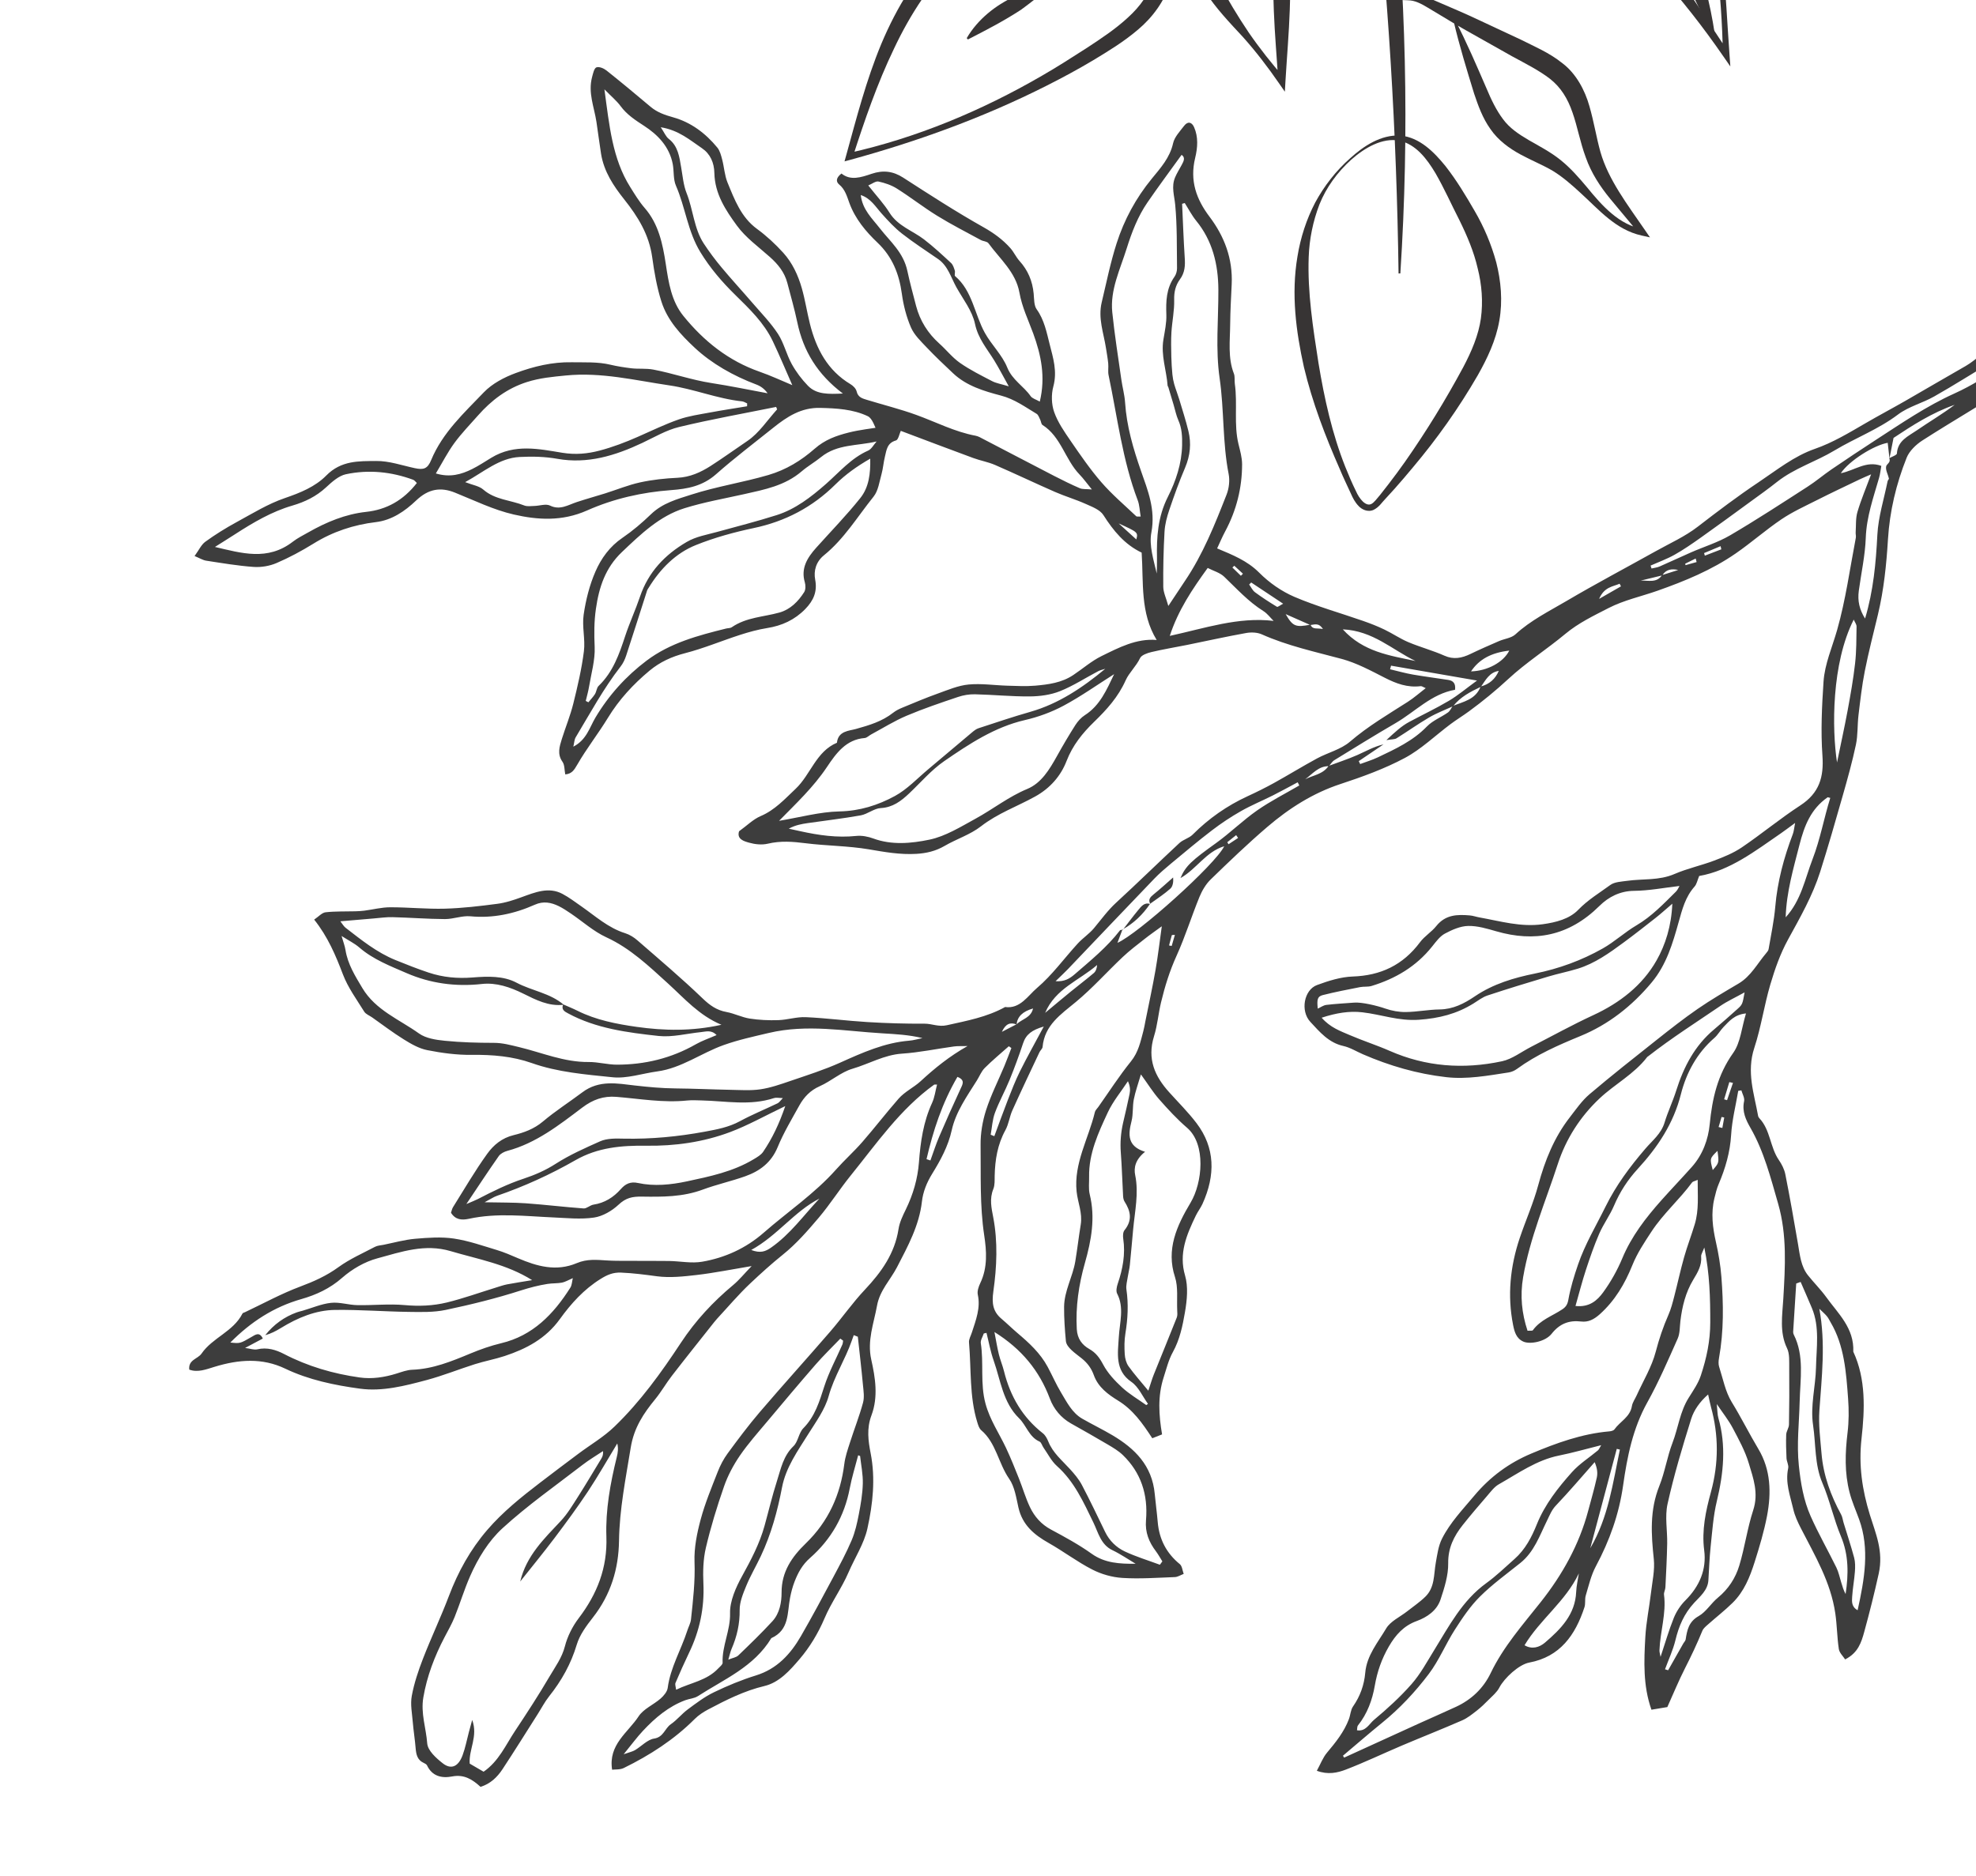 <svg width="258" height="245" viewBox="0 0 258 245" fill="none" xmlns="http://www.w3.org/2000/svg">
<g clip-path="url(#clip0_123_351)">
<g filter="url(#filter0_d_123_351)">
<path d="M88.557 -150.47C103.224 -140.431 117.665 -129.832 130.252 -117.081C142.777 -104.206 152.653 -89.121 162.383 -74.09C167.13 -66.502 172.266 -59.098 175.729 -50.551C179.186 -41.993 180.651 -32.755 181.592 -23.622C183.599 -5.335 184.04 13.212 182.838 31.709L182.605 31.712C182.355 13.274 181.253 -5.047 179.194 -23.216C178.107 -32.26 176.843 -41.306 173.676 -49.624C170.467 -57.905 165.642 -65.523 161.272 -73.359C156.787 -81.115 152.094 -88.758 146.71 -95.877C141.381 -103.042 135.286 -109.532 128.854 -115.632C116.147 -127.992 102.12 -138.908 88.409 -150.273L88.557 -150.47Z" fill="#373434"/>
<path d="M176.28 16.675C178.056 15.061 180.282 13.582 182.82 13.698C185.38 13.936 187.246 15.875 188.715 17.671C190.185 19.547 191.395 21.564 192.557 23.579C193.76 25.644 194.715 27.888 195.365 30.279C195.969 32.67 196.223 35.271 195.764 37.863C195.319 40.465 194.173 42.835 192.955 44.994C190.48 49.279 187.63 53.301 184.462 57.058C183.682 57.999 182.881 58.94 182.072 59.847L180.833 61.206C180.406 61.636 180.117 62.175 179.377 62.571C178.593 62.95 177.769 62.519 177.367 62.062C176.922 61.599 176.624 61.025 176.393 60.49C175.914 59.425 175.39 58.38 174.943 57.289C173.055 53.001 171.353 48.581 170.247 43.932C169.22 39.301 168.567 34.414 169.407 29.487C169.801 27.048 170.579 24.634 171.729 22.436C172.911 20.262 174.445 18.29 176.28 16.675ZM176.43 16.849C174.641 18.46 173.168 20.462 172.283 22.677C171.423 24.906 170.957 27.24 170.873 29.563C170.705 34.21 171.436 38.827 172.154 43.437C172.911 48.027 173.93 52.636 175.645 56.955C176.077 58.032 176.528 59.102 177.042 60.136C177.465 61.118 178.321 62.2 179.058 61.812C179.405 61.645 179.798 61.095 180.19 60.639L181.305 59.213C182.042 58.248 182.768 57.279 183.463 56.287C186.238 52.324 188.765 48.197 191.033 43.986C192.145 41.889 193.05 39.758 193.354 37.592C193.652 35.414 193.48 33.186 192.936 31.039C192.439 28.871 191.553 26.786 190.555 24.762C189.496 22.694 188.555 20.573 187.429 18.626C186.297 16.726 184.865 14.841 182.701 14.366C180.507 13.955 178.193 15.283 176.43 16.849Z" fill="#373434"/>
<path d="M190.02 -1.314C191.518 1.567 192.793 4.56 194.081 7.529C194.696 9.003 195.373 10.41 196.25 11.57C197.099 12.73 198.295 13.528 199.625 14.309C200.965 15.081 202.431 15.832 203.759 16.898C205.08 17.962 206.163 19.21 207.196 20.44C209.193 22.895 211.439 25.409 214.548 25.917L214.11 26.611L210.246 21.97C208.957 20.401 207.767 18.614 207.05 16.556C206.305 14.56 205.958 12.508 205.317 10.698C204.688 8.859 203.785 7.4 202.379 6.295C200.972 5.202 199.201 4.317 197.427 3.35L192.195 0.404C190.446 -0.56 188.736 -1.615 187.02 -2.641C186.15 -3.155 185.364 -3.687 184.476 -3.89C184.044 -3.991 183.53 -3.961 183.001 -3.998C182.489 -4.024 181.844 -4.184 181.554 -4.692L181.741 -4.845C182.448 -4.201 183.489 -4.754 184.606 -4.708C185.755 -4.671 186.733 -4.183 187.638 -3.794C189.484 -2.998 191.339 -2.217 193.144 -1.36L198.589 1.185C200.355 2.085 202.268 2.863 203.999 4.258C205.799 5.613 206.95 7.817 207.521 9.855C208.121 11.927 208.434 13.957 208.957 15.823C210 19.495 212.526 22.758 214.787 26.063L215.432 27L214.35 26.76C210.943 26.011 208.728 23.339 206.397 21.227C205.227 20.146 204.039 19.104 202.757 18.321C201.464 17.553 200.003 16.975 198.545 16.183C197.105 15.406 195.609 14.337 194.599 12.853C193.57 11.414 192.997 9.782 192.471 8.226C191.508 5.096 190.552 1.99 189.797 -1.225L190.02 -1.314Z" fill="#373434"/>
<path d="M152.389 -17.174C147.489 -17.311 142.561 -17.435 137.791 -16.461C135.413 -15.976 133.116 -15.172 130.96 -14.095C128.812 -12.98 126.836 -11.522 125.09 -9.799C121.597 -6.333 118.836 -2.14 116.709 2.393C114.535 6.914 112.883 11.717 111.329 16.543L110.82 15.984C119.613 14.027 128.13 10.48 136.021 5.902C137.994 4.773 139.915 3.53 141.842 2.299C143.755 1.047 145.647 -0.209 147.254 -1.694C148.885 -3.168 150.11 -4.87 150.64 -6.873C151.226 -8.876 151.16 -11.088 151.435 -13.486C151.571 -14.681 151.819 -15.937 152.303 -17.159C152.804 -18.38 153.388 -19.385 154.019 -20.424C155.291 -22.471 156.689 -24.366 158.04 -26.212C159.387 -28.08 160.655 -29.938 161.615 -31.905C162.582 -33.912 163.477 -36.029 164.226 -38.162C167.197 -46.714 168.39 -55.892 167.295 -64.848L167.528 -64.899C169.57 -56.121 169.002 -46.54 166.197 -37.584C165.498 -35.331 164.693 -33.151 163.726 -30.956C162.692 -28.741 161.357 -26.739 160.017 -24.817C158.69 -22.893 157.293 -21.062 156.125 -19.161C155.539 -18.232 154.988 -17.218 154.586 -16.298C154.199 -15.378 153.969 -14.365 153.818 -13.295C153.512 -11.165 153.544 -8.771 152.799 -6.333C152.096 -3.861 150.429 -1.673 148.579 -0.125C146.714 1.465 144.709 2.676 142.73 3.872C140.737 5.062 138.699 6.158 136.643 7.196C128.394 11.364 119.767 14.477 110.988 16.881L110.267 17.072L110.475 16.323C111.826 11.439 113.087 6.497 115.076 1.715C117.075 -3.037 119.849 -7.68 123.753 -11.264C127.575 -14.907 132.574 -17.366 137.615 -17.96C142.654 -18.702 147.611 -18.177 152.418 -17.418L152.389 -17.174Z" fill="#373434"/>
<path d="M156.357 -20.608C155.579 -18.043 155.686 -15.466 156.227 -13.08C156.762 -10.668 157.877 -8.468 159.096 -6.298C160.286 -4.103 161.598 -1.891 163.024 0.221C164.469 2.326 166.055 4.321 167.733 6.225L166.898 6.582C166.711 3.516 166.435 0.464 166.32 -2.598C166.24 -5.664 166.088 -8.724 166.102 -11.797C166.082 -14.838 166.154 -17.815 165.499 -20.617C164.833 -23.371 163.516 -26.047 161.089 -27.757L161.193 -27.968C164.139 -26.994 166.267 -24.246 167.326 -21.276C168.4 -18.253 168.605 -15.016 168.606 -11.94C168.629 -8.87 168.471 -5.789 168.402 -2.715C168.295 0.354 168.026 3.448 167.843 6.528L167.759 7.976L166.998 6.878C165.537 4.76 163.985 2.733 162.281 0.826C160.531 -1.059 158.753 -2.919 157.312 -5.14C155.908 -7.355 154.845 -9.921 154.494 -12.677C154.148 -15.399 154.614 -18.37 156.14 -20.696L156.357 -20.608Z" fill="#373434"/>
<path d="M126.223 0.979C127.667 -1.497 129.993 -3.307 132.449 -4.452C133.716 -4.993 135.069 -5.253 136.299 -5.788C137.544 -6.3 138.688 -7.007 139.8 -7.799C141.993 -9.408 144.217 -10.786 146.288 -12.33C148.43 -13.777 150.424 -15.313 152.472 -17.21L152.667 -17.086C151.859 -14.354 149.878 -12.031 147.682 -10.296C145.413 -8.633 142.913 -7.404 140.313 -6.633C139.033 -6.211 137.766 -5.767 136.598 -5.088C135.432 -4.432 134.397 -3.489 133.309 -2.725C131.082 -1.274 128.854 -0.113 126.376 1.155L126.223 0.979Z" fill="#373434"/>
<path d="M199.988 -44.879C200.479 -40.111 201.196 -35.403 202.25 -30.818C203.37 -26.29 204.834 -21.788 207.878 -18.56C209.4 -16.953 211.188 -15.519 212.942 -13.918C214.688 -12.319 216.292 -10.568 217.736 -8.7C220.701 -5.014 223.118 -0.975 225.742 2.888L224.971 3.186C224.748 -5.001 224.034 -13.296 221.19 -20.739C219.762 -24.441 217.919 -27.941 215.41 -30.858C212.971 -33.819 209.726 -35.986 206.531 -38.411C203.346 -40.855 200.351 -43.262 196.881 -44.968C195.156 -45.861 193.339 -46.654 191.526 -47.514C189.719 -48.403 187.939 -49.333 186.197 -50.325C179.194 -54.258 172.808 -59.222 167.28 -64.964L167.444 -65.149C173.599 -60.114 180.227 -55.787 187.226 -52.188C190.736 -50.381 194.378 -48.991 198.061 -47.226C201.796 -45.492 205.016 -42.863 208.07 -40.41C211.121 -37.959 214.505 -35.592 217.083 -32.306C219.635 -29.04 221.476 -25.284 222.661 -21.335C225.08 -13.411 225.222 -5.065 225.813 3.098L225.925 4.678L225.042 3.404C222.395 -0.442 219.52 -4.114 216.432 -7.529C214.869 -9.216 213.249 -10.836 211.56 -12.351C209.87 -13.856 207.944 -15.236 206.333 -17.102C203.087 -20.855 201.517 -25.683 200.751 -30.427C199.943 -35.176 199.593 -40.011 199.761 -44.857L199.988 -44.879Z" fill="#373434"/>
<path d="M203.081 -42.79C204.247 -41.009 204.669 -38.88 205.104 -36.889C205.491 -34.82 205.902 -33.103 206.758 -31.384C207.541 -29.64 208.583 -27.885 209.869 -26.349C211.166 -24.815 212.661 -23.458 214.064 -21.956C215.502 -20.477 216.778 -18.842 217.831 -17.058C218.909 -15.297 219.89 -13.467 220.678 -11.56C222.223 -7.708 223.278 -3.703 223.891 0.438L223.661 0.529C221.648 -3.066 220.055 -6.798 218.383 -10.429C216.807 -14.119 215.076 -17.673 213.046 -21.118C212.005 -22.826 210.732 -24.383 209.303 -25.806C207.874 -27.225 206.268 -28.532 205.049 -30.329C203.811 -32.114 203.41 -34.514 203.306 -36.534C203.122 -38.608 203.204 -40.666 202.86 -42.688L203.081 -42.79Z" fill="#373434"/>
<path d="M299.633 13.98C296.585 15.821 293.223 17.108 290.63 19.748C288.475 21.94 286.34 24.173 284.043 26.2C282.368 27.676 280.437 28.844 278.621 30.152C278.089 30.532 277.545 30.89 277.035 31.297C272.01 35.303 267.06 39.413 261.935 43.282C259.83 44.872 257.574 46.31 255.134 47.41C251.548 49.027 248.273 51.279 244.957 53.426C242.999 54.695 241.061 55.989 239.132 57.301C238.073 58.026 237.085 58.871 236.009 59.56C232.659 61.716 229.322 63.901 225.895 65.909C224.288 66.85 222.478 67.397 220.768 68.149C219.408 68.744 218.067 69.382 216.705 69.974C216.369 70.121 215.997 70.157 215.637 70.244C215.596 70.115 215.553 69.989 215.51 69.863C216.557 69.398 217.641 69.009 218.641 68.448C219.825 67.782 220.957 66.998 222.073 66.206C224.25 64.664 226.405 63.083 228.562 61.508C229.718 60.667 230.889 59.835 232.009 58.944C234.304 57.13 237.074 56.304 239.526 54.828C242.252 53.188 245.231 52.087 247.823 50.13C249.209 49.087 251.004 48.646 252.536 47.778C255.085 46.336 257.561 44.754 260.083 43.261C264.688 40.532 268.801 37.159 272.566 33.307C273.759 32.085 275.037 30.951 276.288 29.791C279.03 27.256 281.733 24.67 284.546 22.218C286.263 20.724 288.295 19.592 289.933 18.021C292.38 15.674 295.269 14.123 298.07 12.371C299.607 11.409 301.001 10.194 302.478 9.124C302.885 8.827 303.364 8.635 303.805 8.385C305.554 7.386 307.315 6.41 309.037 5.361C309.279 5.211 309.324 4.708 309.477 4.334C308.566 3.744 307.916 4.338 307.257 4.677C305.869 5.394 304.494 6.14 303.114 6.874C302.766 7.056 302.382 7.178 302.069 7.409C300.115 8.842 298.181 10.302 296.232 11.743C293.944 13.437 291.619 15.085 289.359 16.818C287.652 18.128 286.023 19.551 284.353 20.913C282.936 22.066 281.438 23.125 280.105 24.369C276.851 27.407 273.671 30.53 270.46 33.618C269.679 34.365 268.928 35.112 268.025 35.755C265.745 37.379 263.604 39.223 261.41 40.983C261.263 41.105 261.153 41.401 261.025 41.41C259.226 41.511 258.102 42.973 256.663 43.792C254.019 45.297 251.397 46.848 248.757 48.362C247.028 49.353 245.268 50.284 243.548 51.286C241.416 52.525 239.284 53.813 236.984 54.611C234.226 55.571 232.004 57.378 229.612 58.977C226.881 60.803 224.278 62.771 221.677 64.779C219.997 66.078 218.018 66.957 216.156 67.998C212.284 70.16 208.361 72.231 204.537 74.484C202.262 75.825 199.874 77 197.867 78.841C197.328 79.336 196.437 79.414 195.722 79.723C194.468 80.266 193.218 80.813 191.987 81.407C190.851 81.954 189.788 82.159 188.601 81.631C187.072 80.95 185.431 80.515 183.888 79.865C182.804 79.409 181.825 78.728 180.764 78.221C179.869 77.79 178.937 77.423 177.998 77.096C174.999 76.049 171.916 75.189 169.011 73.947C167.319 73.222 165.709 72.094 164.409 70.787C162.839 69.212 160.916 68.461 158.917 67.62C159.25 66.91 159.576 66.126 159.976 65.382C161.453 62.617 162.174 59.694 162.176 56.638C162.175 55.75 161.919 54.871 161.708 54.007C161.078 51.439 161.597 48.736 161.228 46.137C161.164 45.694 161.26 45.191 161.105 44.794C160.297 42.725 160.602 40.518 160.62 38.347C160.635 36.618 160.736 34.884 160.817 33.151C160.982 29.762 159.848 26.854 157.923 24.301C156.212 22.034 155.319 19.619 156.051 16.613C156.374 15.284 156.475 13.894 155.909 12.611C155.603 11.921 155.082 11.815 154.613 12.425C154.062 13.142 153.347 13.892 153.166 14.711C152.747 16.603 151.528 17.938 150.382 19.339C148.309 21.87 146.779 24.702 145.796 27.769C144.986 30.3 144.458 32.908 143.846 35.489C143.354 37.558 144.089 39.464 144.398 41.423C144.505 42.102 144.629 42.778 144.697 43.462C144.749 43.968 144.642 44.508 144.744 44.995C145.896 50.475 146.555 56.102 148.55 61.337C148.791 61.971 148.804 62.705 148.933 63.456C148.683 63.443 148.44 63.502 148.342 63.407C146.803 61.949 145.177 60.567 143.791 58.968C142.325 57.276 141.046 55.406 139.772 53.553C138.961 52.372 138.115 51.155 137.638 49.809C137.288 48.816 137.243 47.526 137.53 46.476C138.065 44.495 137.505 42.748 137.059 40.99C136.659 39.41 136.346 37.772 135.359 36.398C134.995 35.894 135.029 35.051 134.963 34.349C134.808 32.696 134.206 31.284 133.118 30.085C132.662 29.58 132.375 28.917 131.925 28.409C130.927 27.284 129.754 26.434 128.416 25.678C124.832 23.662 121.373 21.421 117.916 19.192C116.607 18.348 115.296 18.193 113.793 18.701C112.435 19.161 111.049 19.627 109.869 18.662C109.176 19.188 109.105 19.712 109.562 20.09C110.336 20.73 110.574 21.61 110.903 22.516C111.655 24.574 113.045 26.239 114.574 27.691C116.494 29.519 117.394 31.739 117.753 34.372C117.959 35.878 118.349 37.395 118.943 38.766C119.37 39.752 120.226 40.558 120.977 41.355C122.094 42.533 123.272 43.647 124.452 44.758C126.198 46.399 128.461 47.075 130.7 47.662C132.466 48.125 133.852 49.15 135.344 50.041C135.576 50.181 135.677 50.543 135.818 50.812C135.933 51.04 135.943 51.391 136.118 51.501C138.535 53.026 139.074 56.033 140.957 57.974C141.459 58.49 141.883 59.092 142.561 59.921C141.809 59.853 141.35 59.915 140.992 59.762C139.855 59.271 138.741 58.721 137.639 58.154C134.553 56.56 131.477 54.943 128.391 53.341C128.069 53.173 127.739 52.972 127.385 52.905C124.655 52.395 122.226 51.125 119.663 50.194C117.56 49.428 115.369 48.887 113.222 48.228C112.631 48.047 112.029 47.907 111.849 47.118C111.76 46.743 111.388 46.376 111.041 46.17C108.076 44.397 106.569 41.581 105.745 38.274C105.364 36.741 105.123 35.161 104.693 33.649C104.205 31.935 103.45 30.317 102.275 29.02C101.236 27.872 100.08 26.801 98.834 25.89C96.764 24.374 95.908 22.074 94.984 19.822C94.607 18.9 94.554 17.831 94.295 16.848C94.151 16.297 93.997 15.686 93.655 15.268C92.126 13.41 90.23 11.976 87.903 11.325C86.8 11.017 85.804 10.674 84.936 9.939C83.036 8.333 81.117 6.743 79.171 5.193C78.823 4.919 78.222 4.666 77.866 4.801C77.577 4.913 77.427 5.607 77.307 6.063C76.758 8.12 77.58 9.977 77.875 11.911C78.087 13.296 78.254 14.691 78.476 16.073C78.853 18.414 80.096 20.27 81.505 22.044C83.267 24.262 84.749 26.618 85.157 29.601C85.424 31.552 85.767 33.517 86.356 35.372C87.143 37.853 88.883 39.711 90.719 41.425C92.907 43.469 95.741 45.085 98.755 46.219C99.311 46.427 99.807 46.776 100.222 47.36C97.775 46.907 95.338 46.401 92.879 46.022C90.299 45.623 87.859 44.752 85.307 44.267C84.35 44.085 83.352 44.206 82.444 44.098C81.551 43.989 80.599 43.845 79.716 43.634C78.028 43.229 76.345 43.341 74.641 43.309C72.107 43.26 69.673 43.851 67.321 44.724C65.834 45.274 64.263 46.098 63.171 47.236C60.59 49.931 57.781 52.495 56.298 56.078C55.826 57.226 55.309 57.386 54.161 57.14C52.483 56.784 50.805 56.181 49.106 56.203C46.87 56.229 44.559 56.11 42.593 58.108C41.144 59.577 39.188 60.363 37.187 61.049C34.99 61.799 32.934 63.075 30.856 64.206C29.462 64.968 28.102 65.811 26.814 66.745C26.277 67.132 25.967 67.851 25.405 68.616C26.057 68.883 26.471 69.154 26.926 69.223C28.98 69.538 31.035 69.889 33.115 70.038C34.085 70.105 35.181 69.928 36.096 69.536C37.753 68.828 39.367 67.96 40.913 67.004C43.467 65.418 46.188 64.533 49.081 64.185C51.159 63.937 52.858 62.765 54.332 61.364C55.941 59.832 57.533 59.581 59.411 60.338C61.948 61.359 64.442 62.589 67.097 63.196C70.199 63.903 73.377 64.119 76.65 62.665C80.137 61.115 83.86 60.282 87.627 60.006C89.757 59.849 91.739 59.489 93.506 57.921C95.905 55.799 98.465 53.867 100.964 51.86C102.777 50.406 104.612 49.213 107.069 49.269C109.243 49.318 111.38 49.442 113.294 50.349C113.938 50.652 114.187 51.744 114.617 52.475C114.825 52.224 115.033 51.976 115.241 51.726C113.761 51.971 112.26 52.122 110.803 52.49C109.221 52.891 107.729 53.404 106.359 54.61C104.617 56.138 102.647 57.356 100.319 58.036C96.988 59.01 93.575 59.527 90.274 60.591C88.416 61.189 86.513 61.69 84.987 63.166C83.833 64.281 82.59 65.338 81.27 66.238C79.616 67.359 78.491 68.926 77.746 70.64C76.969 72.417 76.485 74.367 76.206 76.276C75.978 77.844 76.435 79.475 76.239 81.048C75.951 83.338 75.417 85.618 74.858 87.876C74.471 89.441 73.845 90.959 73.359 92.504C73.046 93.509 72.735 94.491 73.435 95.474C73.733 95.889 73.69 96.559 73.803 97.133C74.651 97.061 74.954 96.585 75.373 95.859C76.587 93.749 78.111 91.815 79.38 89.736C80.837 87.348 82.69 85.35 84.809 83.584C86.187 82.441 87.725 81.744 89.463 81.299C91.886 80.674 94.234 79.684 96.634 78.91C97.79 78.536 98.975 78.213 100.163 78.022C102.075 77.719 103.742 76.973 105.144 75.534C106.215 74.434 106.735 73.264 106.436 71.701C106.214 70.542 106.551 69.355 107.575 68.522C110.219 66.383 111.963 63.464 114.058 60.858C114.671 60.096 114.816 58.927 115.096 57.925C115.304 57.18 115.354 56.398 115.539 55.646C115.752 54.784 115.812 53.847 116.986 53.52C117.291 53.434 117.442 52.632 117.613 52.267C121.02 53.55 124.038 54.697 127.068 55.812C128.002 56.158 129.01 56.328 129.92 56.721C132.547 57.861 135.132 59.098 137.756 60.247C139.064 60.819 140.453 61.224 141.755 61.81C142.591 62.186 143.614 62.559 144.069 63.27C145.368 65.311 146.837 67.107 149.062 68.17C149.321 72.04 148.849 76.037 151.023 79.577C148.375 79.358 146.093 80.569 143.827 81.679C142.517 82.322 141.371 83.33 140.139 84.153C138.602 85.18 136.869 85.394 135.149 85.547C133.951 85.649 132.746 85.583 131.548 85.549C129.848 85.501 128.147 85.234 126.461 85.395C125.112 85.522 123.768 86.101 122.448 86.574C120.888 87.131 119.356 87.78 117.821 88.415C117.408 88.584 116.985 88.791 116.632 89.067C115.164 90.227 113.49 90.712 111.747 91.202C110.869 91.452 109.433 91.446 109.276 92.999C106.549 94.145 105.848 97.155 103.885 99.012C102.462 100.353 101.172 101.791 99.312 102.58C98.343 102.993 97.526 103.82 96.498 104.56C96.178 105.582 97.109 105.858 97.824 106.054C98.585 106.27 99.475 106.364 100.25 106.182C101.925 105.785 103.517 105.912 105.161 106.12C107.911 106.467 110.728 106.459 113.448 106.92C115.508 107.27 117.528 107.636 119.644 107.51C120.942 107.433 122.154 107.16 123.334 106.471C124.886 105.566 126.669 105.01 128.072 103.92C130.265 102.216 132.8 101.326 135.153 100.023C137.113 98.941 138.506 97.33 139.252 95.397C140.049 93.33 141.344 91.741 142.839 90.287C144.509 88.668 146 87.026 146.975 84.843C147.416 83.854 148.344 83.022 148.853 81.95C149.043 81.546 149.798 81.285 150.329 81.158C151.873 80.793 153.438 80.535 154.993 80.224C157.565 79.701 160.13 79.13 162.708 78.668C163.377 78.548 164.164 78.582 164.755 78.846C168.092 80.334 171.657 81.106 175.176 82.051C177.153 82.586 179.002 83.592 180.836 84.527C182.305 85.274 183.773 85.823 185.487 85.61C185.649 85.589 185.82 85.734 186.153 85.868C185.309 86.517 184.601 87.152 183.811 87.655C181.237 89.301 178.617 90.835 176.261 92.86C175.068 93.883 173.379 94.281 171.959 95.049C170.078 96.068 168.248 97.197 166.373 98.236C165.233 98.867 164.063 99.445 162.882 99.99C160.21 101.221 157.832 102.883 155.722 104.995C155.249 105.47 154.484 105.637 153.988 106.099C151.226 108.668 148.531 111.313 145.752 113.865C144.643 114.881 143.784 116.081 142.833 117.221C142.217 117.957 141.378 118.504 140.725 119.213C138.949 121.151 137.381 123.34 135.405 125.018C134.216 126.024 133.2 127.788 131.236 127.512C128.836 128.838 126.24 129.305 123.642 129.888C122.536 130.137 121.693 129.684 120.71 129.687C118.226 129.701 115.742 129.629 113.269 129.477C110.576 129.315 107.904 128.958 105.21 128.837C104.033 128.78 102.814 129.187 101.617 129.225C100.372 129.266 99.115 129.211 97.896 129.022C96.857 128.859 95.891 128.354 94.855 128.163C93.567 127.931 92.663 127.279 91.726 126.376C88.992 123.75 86.093 121.3 83.231 118.81C82.77 118.408 82.209 118.056 81.63 117.873C79.423 117.185 77.76 115.658 75.931 114.383C75.113 113.812 74.313 113.203 73.436 112.736C71.647 111.785 69.87 112.526 68.085 113.174C67.063 113.548 66.005 113.896 64.946 114.032C62.666 114.332 60.37 114.605 58.088 114.669C55.699 114.734 53.322 114.48 50.934 114.486C49.817 114.488 48.691 114.783 47.565 114.929C47.171 114.98 46.772 115 46.375 115.011C45.083 115.047 43.788 114.995 42.506 115.14C42.036 115.192 41.596 115.709 41.02 116.095C42.811 118.345 43.826 120.759 44.773 123.247C45.435 124.986 46.567 126.522 47.551 128.109C47.764 128.454 48.24 128.622 48.595 128.872C49.967 129.838 51.303 130.863 52.73 131.745C53.677 132.334 54.702 132.929 55.785 133.143C57.686 133.519 59.651 133.785 61.604 133.761C64.306 133.726 66.929 133.946 69.436 134.832C72.824 136.033 76.436 136.318 79.99 136.686C81.869 136.88 83.879 136.186 85.831 135.92C88.961 135.497 91.562 133.527 94.472 132.486C96.396 131.797 98.403 131.365 100.387 130.896C105.387 129.717 110.277 130.659 115.201 130.948C116.935 131.052 118.674 131.14 120.443 131.57C119.864 131.685 119.286 131.865 118.704 131.909C115.53 132.164 112.643 133.452 109.732 134.761C107.607 135.718 105.381 136.42 103.182 137.172C101.9 137.612 100.597 138.066 99.283 138.26C97.982 138.448 96.652 138.347 95.34 138.324C92.952 138.28 90.563 138.164 88.174 138.142C86.397 138.125 84.661 137.96 82.904 137.761C80.645 137.502 78.233 136.996 76.041 138.647C74.332 139.932 72.519 141.085 70.885 142.466C69.723 143.447 68.382 143.923 67.064 144.243C65.536 144.611 64.444 145.534 63.627 146.663C62.009 148.905 60.619 151.308 59.146 153.654C59.015 153.867 58.971 154.136 58.885 154.379C59.458 155.302 60.284 155.372 61.22 155.169C64.924 154.367 68.579 154.831 72.246 154.991C74.016 155.067 75.81 155.264 77.559 155.008C78.673 154.845 79.895 154.142 80.757 153.333C81.731 152.414 82.574 152.255 83.809 152.272C86.454 152.311 89.129 152.332 91.751 151.358C93.572 150.684 95.47 150.269 97.3 149.617C99.186 148.945 100.698 147.847 101.541 145.801C102.312 143.926 103.377 142.16 104.363 140.374C104.981 139.262 105.797 138.397 107.026 137.854C108.497 137.205 109.803 136.013 111.302 135.574C113.457 134.944 115.454 133.754 117.761 133.602C120.026 133.453 122.286 132.973 124.548 132.664C125.045 132.594 125.553 132.631 126.327 132.61C123.928 133.97 122.027 135.515 120.188 137.214C119.331 138.003 118.135 138.56 117.323 139.485C115.705 141.335 114.201 143.291 112.587 145.144C111.504 146.387 110.267 147.49 109.173 148.722C106.357 151.892 102.861 154.232 99.71 156.99C97.381 159.031 94.633 160.264 91.691 160.772C90.284 161.018 88.815 160.702 87.371 160.679C85.481 160.651 83.589 160.67 81.698 160.662C80.872 160.656 80.048 160.662 79.229 160.608C77.918 160.525 76.647 160.392 75.317 160.955C72.612 162.101 70.093 161.366 67.642 160.321C66.731 159.931 65.82 159.531 64.874 159.247C63.017 158.688 61.17 158.034 59.255 157.749C57.621 157.508 55.894 157.632 54.211 157.778C52.826 157.897 51.448 158.289 50.068 158.567C49.696 158.641 49.29 158.656 48.96 158.829C47.352 159.675 45.663 160.416 44.197 161.48C42.632 162.618 40.988 163.351 39.214 164.015C36.746 164.935 34.397 166.226 31.996 167.361C31.881 167.416 31.706 167.45 31.66 167.541C30.462 169.907 27.758 170.677 26.317 172.77C25.825 173.485 24.566 173.564 24.712 174.864C25.811 175.275 26.915 174.836 27.995 174.504C31.169 173.532 34.234 173.299 37.248 174.742C40.305 176.205 43.66 176.902 47.017 177.355C49.918 177.749 52.875 176.988 55.747 176.217C57.861 175.648 59.916 174.816 62.01 174.154C63.29 173.75 64.613 173.51 65.887 173.091C68.698 172.161 71.25 170.835 73.099 168.268C74.568 166.229 76.247 164.374 78.412 163.027C79.269 162.491 80.035 162.151 81.093 162.196C82.684 162.262 84.223 162.467 85.783 162.677C87.48 162.9 89.274 162.703 91.013 162.501C93.247 162.239 95.471 161.788 98.139 161.343C97.169 162.348 96.517 163.16 95.735 163.812C93.103 166.009 90.816 168.454 88.898 171.367C86.339 175.256 83.594 179.063 80.225 182.311C78.816 183.673 77.076 184.683 75.497 185.867C73.823 187.118 72.159 188.371 70.502 189.642C68.057 191.515 65.653 193.441 63.622 195.799C61.407 198.37 59.806 201.278 58.609 204.438C57.57 207.184 56.301 209.849 55.239 212.587C54.624 214.173 54.072 215.813 53.766 217.468C53.56 218.573 53.803 219.752 53.894 220.891C53.991 222.045 54.179 223.187 54.272 224.342C54.338 225.16 54.517 225.862 55.312 226.222C55.479 226.3 55.683 226.401 55.757 226.553C56.42 227.965 57.665 228.26 59.034 227.997C60.613 227.692 61.699 228.402 62.741 229.356C64.02 228.959 64.918 228.101 65.61 227.05C67.174 224.678 68.672 222.268 70.195 219.873C70.694 219.091 71.121 218.258 71.694 217.535C73.322 215.492 74.553 213.297 75.308 210.772C75.686 209.51 76.565 208.317 77.408 207.242C79.758 204.246 80.772 200.869 80.823 197.212C80.881 193.118 81.694 189.107 82.351 185.057C82.773 182.453 84.018 180.597 85.57 178.702C86.351 177.744 86.969 176.65 87.729 175.668C89.54 173.322 91.398 171.006 93.239 168.678C93.36 168.522 93.487 168.37 93.62 168.226C95.05 166.687 96.409 165.069 97.931 163.632C99.314 162.33 100.721 161.05 102.214 159.851C103.945 158.465 105.448 156.742 106.895 155.034C108.381 153.276 109.624 151.313 111.072 149.519C114.455 145.334 117.529 140.851 121.965 137.654C122.007 137.625 122.085 137.645 122.349 137.635C122.132 138.46 122.038 139.293 121.705 140.018C120.552 142.52 120.187 145.119 119.984 147.789C119.824 149.91 119.231 151.98 118.269 153.95C117.87 154.766 117.453 155.63 117.319 156.502C116.827 159.692 115.086 162.131 112.918 164.434C111.305 166.145 109.949 168.104 108.407 169.889C105.359 173.418 102.229 176.871 99.202 180.412C97.721 182.143 96.353 183.977 95.004 185.814C94.47 186.542 94.036 187.375 93.709 188.214C92.909 190.265 92.051 192.318 91.485 194.428C91 196.234 90.615 198.147 90.681 199.966C90.776 202.496 90.491 204.982 90.221 207.486C90.169 207.979 89.896 208.458 89.74 208.947C88.933 211.454 87.529 213.774 87.18 216.435C87.116 216.924 86.66 217.468 86.251 217.825C85.319 218.639 84.019 219.171 83.379 220.15C81.986 222.276 79.401 223.835 79.922 227.116C80.299 227.064 80.946 227.139 81.452 226.891C84.837 225.229 87.995 223.204 90.713 220.486C91.216 219.987 91.836 219.578 92.459 219.25C94.821 217.999 97.192 216.808 99.799 216.189C101.754 215.726 103.143 214.134 104.384 212.687C105.727 211.125 106.844 209.258 107.648 207.362C108.539 205.261 109.89 203.43 110.784 201.354C111.607 199.441 112.815 197.606 113.251 195.633C113.971 192.395 114.319 189.076 113.681 185.804C113.363 184.174 113.136 182.566 113.783 180.84C114.695 178.408 114.279 175.891 113.759 173.566C113.201 171.069 114.087 168.847 114.513 166.499C114.873 164.514 116.257 163.153 117.123 161.483C118.539 158.749 120.018 156.045 120.371 152.927C120.518 151.65 120.994 150.452 121.718 149.278C122.804 147.516 123.804 145.688 124.265 143.6C124.792 141.206 126.249 139.173 127.548 137.103C127.892 136.556 128.134 135.911 128.576 135.47C129.574 134.47 130.666 133.574 131.72 132.634C131.833 132.713 131.939 132.791 132.052 132.87C131.746 133.657 131.457 134.449 131.133 135.226C130.331 137.143 129.377 139.02 128.745 140.987C128.28 142.441 128.014 144.027 128.032 145.527C128.082 149.474 127.914 153.431 128.508 157.35C128.806 159.328 128.98 161.519 127.989 163.573C127.77 164.031 127.57 164.628 127.668 165.077C128.047 166.809 127.421 168.39 126.899 170.004C126.762 170.439 126.484 170.899 126.52 171.311C126.826 174.803 126.556 178.394 127.608 181.767C127.72 182.125 127.847 182.55 128.11 182.773C130.058 184.426 130.362 187.11 131.763 189.123C132.477 190.142 132.683 191.58 132.972 192.871C133.489 195.161 135.029 196.438 136.917 197.504C138.849 198.594 140.629 199.957 142.602 200.968C143.794 201.583 145.196 201.985 146.555 202.07C148.814 202.212 151.111 202.045 153.395 201.959C153.778 201.946 154.167 201.688 154.551 201.544C154.39 201.113 154.353 200.523 154.044 200.269C152.313 198.855 151.348 197.037 151.158 194.743C151.053 193.522 150.886 192.313 150.77 191.092C150.428 187.391 148.163 185.17 145.268 183.448C143.982 182.685 142.63 182.032 141.329 181.289C139.975 180.517 139.301 179.124 138.532 177.85C137.883 176.773 137.382 175.601 136.783 174.494C135.82 172.704 134.362 171.373 132.85 170.093C132.137 169.487 131.468 168.825 130.753 168.221C129.647 167.285 129.478 166.21 129.699 164.651C130.155 161.438 130.292 158.173 129.687 154.997C129.451 153.755 129.172 152.577 129.695 151.281C129.906 150.757 129.86 150.119 129.872 149.536C129.921 147.469 130.234 145.48 131.274 143.587C131.708 142.796 131.808 141.835 132.183 141.004C133.329 138.457 134.533 135.933 135.724 133.404C135.836 133.169 136.105 132.962 136.125 132.736C136.385 129.862 138.516 128.475 140.496 126.831C142.647 125.047 144.528 122.926 146.571 120.999C147.471 120.147 148.466 119.394 149.442 118.627C150.188 118.039 150.969 117.499 151.692 116.97C151.415 118.921 151.202 120.803 150.873 122.674C150.485 124.906 149.998 127.123 149.553 129.351C149.464 129.792 149.396 130.24 149.277 130.677C148.909 132.048 148.64 133.406 147.662 134.616C146.131 136.512 144.807 138.577 143.396 140.572C143.244 140.789 143.014 140.99 142.957 141.228C142.134 144.684 140.182 147.93 140.57 151.616C140.722 153.059 141.356 154.404 141.108 155.928C140.844 157.53 140.663 159.141 140.396 160.742C140.06 162.748 138.951 164.594 138.936 166.673C138.926 168.172 139.031 169.684 139.17 171.136C139.253 171.994 140.442 172.753 141.25 173.411C141.989 174.01 142.492 174.685 142.822 175.599C143.38 177.156 144.675 178.11 145.978 178.908C147.911 180.09 149.158 181.844 150.449 183.829C150.844 183.674 151.282 183.501 151.727 183.326C151.295 180.763 151.145 178.332 151.93 175.893C152.291 174.776 152.57 173.604 153.132 172.586C154.046 170.933 154.41 169.147 154.713 167.388C154.987 165.808 155.159 164.043 154.732 162.586C153.884 159.711 154.924 157.27 156.129 154.766C156.383 154.235 156.761 153.758 157.006 153.221C158.715 149.456 158.656 145.881 156.23 142.684C155.145 141.25 153.855 139.978 152.653 138.639C150.809 136.591 149.745 134.327 150.679 131.322C151.125 129.894 151.24 128.378 151.589 126.921C152.09 124.836 152.717 122.802 153.622 120.813C154.757 118.31 155.569 115.676 156.61 113.131C156.95 112.308 157.445 111.464 158.078 110.85C160.486 108.511 162.914 106.18 165.46 104C168.315 101.556 171.434 99.57 175.02 98.391C177.877 97.451 180.756 96.409 183.421 94.988C185.566 93.842 187.405 92.052 189.392 90.568C190.176 89.981 191.016 89.473 191.805 88.893C193.601 87.578 195.311 86.176 196.961 84.648C199.272 82.51 201.96 80.8 204.384 78.78C206.116 77.338 208.108 76.396 210.035 75.403C212.043 74.372 214.301 73.893 216.439 73.138C219.985 71.885 223.477 70.455 226.626 68.277C228.664 66.87 230.539 65.209 232.586 63.825C234.04 62.843 235.654 62.111 237.219 61.32C239.08 60.377 240.968 59.491 242.845 58.589C243.242 58.398 243.653 58.232 244.304 57.947C243.638 59.742 242.987 61.275 242.52 62.857C242.273 63.694 242.347 64.617 242.289 65.503C242.271 65.746 242.354 65.996 242.308 66.234C241.537 70.245 240.99 74.316 239.875 78.248C239.238 80.499 238.247 82.703 238.092 85.027C237.879 88.244 237.72 91.494 237.949 94.678C238.147 97.476 237.555 99.559 235.055 101.188C232.438 102.893 230.009 104.91 227.423 106.665C226.319 107.413 225.044 107.926 223.797 108.396C222.102 109.038 220.316 109.414 218.656 110.131C216.599 111.025 214.496 110.738 212.42 111.036C211.68 111.142 210.807 111.165 210.24 111.583C208.828 112.618 207.338 113.502 206.064 114.82C204.913 116.013 203.151 116.462 201.429 116.701C198.551 117.101 195.898 116.297 193.18 115.814C192.747 115.738 192.33 115.583 191.896 115.548C190.289 115.417 188.738 115.422 187.52 116.95C186.908 117.716 186.002 118.255 185.419 119.035C183.159 122.07 180.239 123.402 176.624 123.529C175.07 123.581 173.462 124.087 171.957 124.643C170.262 125.271 169.753 128.018 171.086 129.45C172.301 130.757 173.473 132.175 175.395 132.601C176.295 132.802 177.111 133.322 177.967 133.69C181.426 135.188 185.038 136.24 188.817 136.67C191.525 136.983 194.265 136.474 196.981 136.056C197.351 135.999 197.747 135.829 198.055 135.603C200.624 133.726 203.466 132.491 206.353 131.301C210.01 129.797 213.081 127.391 215.658 124.298C217.591 121.98 218.397 119.198 219.176 116.423C219.641 114.76 220.051 113.133 221.254 111.782C221.54 111.46 221.623 110.954 221.855 110.4C225.864 109.702 229.149 107.15 232.534 104.821C233.068 104.454 233.584 104.056 234.383 103.472C234.25 104.144 234.225 104.552 234.085 104.922C232.913 108.004 232.071 111.141 231.791 114.412C231.634 116.266 231.231 118.111 230.92 119.958C230.889 120.135 230.745 120.312 230.618 120.461C229.454 121.829 228.618 123.491 226.994 124.45C225.194 125.513 223.381 126.571 221.655 127.761C219.827 129.023 218.071 130.405 216.325 131.788C213.37 134.132 210.408 136.463 207.531 138.906C206.554 139.737 205.791 140.848 204.991 141.88C202.919 144.533 201.714 147.554 200.845 150.766C200.218 153.101 199.215 155.35 198.436 157.654C197.165 161.415 196.805 165.216 197.558 169.026C197.734 169.902 197.956 170.775 198.878 171.199C199.767 171.61 201.778 171.215 202.591 170.185C203.655 168.838 204.893 168.399 206.455 168.583C207.377 168.691 208.116 168.316 208.883 167.63C210.866 165.852 212.159 163.639 213.122 161.25C213.765 159.651 214.681 158.286 215.616 156.858C217.16 154.497 219.285 152.661 220.934 150.415C221.028 150.287 221.26 150.262 221.661 150.084C221.644 152.113 221.849 154 221.275 155.892C220.842 157.337 220.29 158.754 219.883 160.202C219.404 161.893 219.041 163.611 218.599 165.31C218.387 166.123 218.18 166.949 217.841 167.716C217.15 169.284 216.62 170.861 216.186 172.524C215.673 174.49 214.559 176.322 213.702 178.214C213.489 178.688 213.152 179.142 213.072 179.63C212.835 181.064 211.522 181.64 210.789 182.672C210.669 182.844 210.329 182.915 210.087 182.934C206.556 183.243 203.215 184.448 199.939 185.828C197.064 187.035 194.587 188.831 192.499 191.321C190.985 193.131 189.342 194.834 188.278 196.944C187.797 197.9 187.656 199.039 187.463 200.108C187.189 201.632 187.357 203.291 186.109 204.515C185.378 205.234 184.513 205.811 183.706 206.449C182.779 207.176 181.545 207.727 180.988 208.669C179.906 210.493 178.448 212.197 178.255 214.456C178.118 216.031 177.602 217.505 176.661 218.855C176.343 219.313 176.328 219.969 176.121 220.512C175.495 222.177 174.402 223.534 173.267 224.886C172.72 225.533 172.412 226.386 171.934 227.254C173.389 227.798 174.618 227.522 175.723 227.1C178.19 226.152 180.592 225.002 183.033 223.964C185.654 222.854 188.299 221.811 190.911 220.671C191.596 220.374 192.215 219.87 192.822 219.398C193.37 218.971 193.879 218.477 194.371 217.977C194.867 217.477 195.449 216.999 195.761 216.394C196.414 215.141 198.321 213.374 199.67 213.124C203.687 212.371 205.683 209.545 206.877 205.9C207.036 205.417 206.899 204.856 207.046 204.368C207.435 203.076 207.74 201.719 208.371 200.54C210.163 197.191 211.388 193.754 211.924 189.996C212.45 186.288 213.176 182.575 215.088 179.141C216.58 176.458 217.8 173.622 219.049 170.814C219.355 170.125 219.312 169.29 219.404 168.52C219.631 166.637 220.078 164.795 221.071 163.147C221.663 162.166 222.215 161.258 222.114 160.085C222.091 159.82 222.305 159.52 222.527 158.921C223.233 162.367 223.305 165.512 223.303 168.714C223.301 171.135 222.816 173.387 222.072 175.634C221.733 176.664 221.068 177.613 220.478 178.558C219.34 180.375 219.119 182.481 218.375 184.422C217.67 186.256 217.386 188.236 216.654 190.058C215.374 193.254 215.593 196.392 215.932 199.611C216.082 201.046 215.733 202.571 215.559 204.051C215.335 205.958 214.935 207.857 214.826 209.763C214.644 212.943 214.514 216.145 215.623 219.28C216.347 219.159 217.019 219.049 217.698 218.935C218.469 217.23 219.161 215.53 219.991 213.898C220.814 212.283 221.584 210.652 222.27 208.978C222.404 208.646 222.749 208.375 223.035 208.121C224.089 207.185 225.205 206.317 226.208 205.333C227.72 203.857 228.481 201.937 229.098 199.994C229.726 198.013 230.325 196.007 230.715 193.98C231.299 190.918 231.196 187.921 229.59 185.24C228.384 183.222 227.338 181.107 226.104 179.103C225.276 177.751 224.962 176.053 224.461 174.492C224.351 174.151 224.379 173.73 224.446 173.357C225.083 169.809 225.029 166.275 224.757 162.758C224.638 161.225 224.379 159.699 224.043 158.211C223.616 156.316 223.369 154.429 223.85 152.468C224.002 151.848 224.151 151.218 224.403 150.633C225.284 148.559 225.894 146.47 226.028 144.21C226.141 142.293 226.632 140.377 226.956 138.46C227.094 138.437 227.23 138.417 227.366 138.396C227.497 138.873 227.817 139.384 227.72 139.822C227.425 141.175 227.978 142.291 228.545 143.281C230.318 146.371 231.184 149.785 232.17 153.214C233.343 157.306 233.084 161.422 232.841 165.606C232.714 167.781 232.321 169.991 233.329 172.074C233.686 172.812 233.6 173.821 233.613 174.717C233.636 177.156 233.625 179.598 233.58 182.044C233.572 182.476 233.237 182.913 233.219 183.346C233.177 184.375 233.21 185.403 233.259 186.428C233.278 186.872 233.565 187.332 233.479 187.74C233.072 189.634 233.734 191.305 234.131 193.042C234.342 193.967 234.717 194.767 235.153 195.616C236.965 199.153 239.036 202.61 239.631 206.712C239.856 208.246 239.858 209.825 240.09 211.354C240.168 211.864 240.649 212.293 240.915 212.711C242.601 211.847 243.019 210.531 243.417 209.08C244.107 206.567 244.736 204.055 245.298 201.513C245.945 198.568 244.901 196.281 244.138 193.811C243.147 190.592 242.659 187.393 243.055 183.857C243.481 180.048 243.637 176.098 241.978 172.522C242.104 169.433 240.009 167.563 238.454 165.409C237.731 164.407 236.844 163.529 236.071 162.562C235.131 161.385 235.002 159.886 234.754 158.433C234.235 155.402 233.704 152.378 233.106 149.365C232.975 148.695 232.635 148.042 232.252 147.481C231.111 145.825 231.152 143.56 229.732 142.058C229.648 141.969 229.573 141.847 229.55 141.728C229.028 138.808 228.012 136.002 229.057 132.84C229.946 130.134 230.342 127.289 231.15 124.557C231.74 122.56 232.449 120.54 233.449 118.716C235.03 115.831 236.661 112.983 237.655 109.852C238.698 106.553 239.657 103.227 240.603 99.898C241.231 97.699 241.847 95.486 242.321 93.253C242.587 91.992 242.504 90.678 242.658 89.391C242.889 87.469 243.106 85.538 243.482 83.637C243.971 81.169 244.604 78.724 245.192 76.273C245.971 73.018 246.304 69.734 246.506 66.429C246.731 62.778 247.573 59.208 248.945 55.776C249.296 54.895 250.175 54.053 251.005 53.519C255.231 50.802 259.603 48.328 263.759 45.511C267.551 42.944 271.134 40.045 274.812 37.296C276.024 36.394 277.289 35.559 278.47 34.611C280.561 32.923 282.643 31.214 284.666 29.439C288.729 25.87 293.151 22.833 297.687 19.985C298.988 19.17 300.505 18.748 301.905 18.1C305.465 16.45 308.753 14.335 311.725 11.69C312.3 11.18 312.748 10.671 312.503 9.767C311.543 9.7 310.812 10.356 310.205 10.921C307.601 13.342 304.539 15.007 301.423 16.426C297.846 18.06 294.486 20.043 291.192 22.191C289.897 23.037 288.632 23.93 287.304 24.729C289.247 21.752 291.892 19.562 294.752 17.619C295.831 16.887 296.985 16.281 298.083 15.577C298.718 15.168 299.585 14.948 299.614 13.943L299.633 13.98ZM217.003 71.107C216.315 72.179 215.188 71.778 214.213 71.825C215.157 71.597 216.099 71.367 217.041 71.142C217.519 70.342 218.278 70.254 219.118 70.44C218.413 70.662 217.708 70.885 217.003 71.107ZM132.73 129.787C132.837 128.767 133.516 128.095 134.881 127.701C134.617 128.926 133.419 129.081 132.724 129.767C132.156 130.059 131.586 130.354 130.811 130.755C131.312 129.67 131.92 129.482 132.73 129.787ZM171.077 77.619C171.568 77.61 172.149 77.24 172.73 78.149C171.959 77.98 171.382 78.281 171.109 77.575C169.171 77.952 168.794 77.815 167.865 76.201C169.055 76.727 170.066 77.175 171.077 77.619ZM193.323 85.656C192.666 87.371 191.073 87.628 189.683 88.196C189.475 88.484 189.323 88.856 189.052 89.046C188.154 89.681 187.059 90.1 186.311 90.871C184.466 92.778 182.175 93.82 179.894 94.908C179.152 95.258 178.362 95.494 177.592 95.781C177.532 95.654 177.47 95.525 177.41 95.398C178.485 94.671 179.561 93.943 180.639 93.213C179.402 93.49 178.334 94.114 177.219 94.605C175.993 95.143 174.72 95.556 173.471 96.024C172.723 97.135 171.455 97.227 170.419 97.768C171.38 97.062 172.179 96.022 173.508 96.062C173.746 95.795 173.937 95.448 174.22 95.276C176.874 93.642 179.524 92.003 182.214 90.437C184.779 88.943 186.914 86.612 189.98 86.082C190.082 85.288 189.767 84.902 189.116 84.798C187.566 84.555 186.001 84.361 184.456 84.091C183.458 83.916 182.485 83.636 181.5 83.403C181.542 83.245 181.583 83.091 181.625 82.933C185.264 83.563 188.906 84.195 192.849 84.878C191.457 85.891 190.372 86.811 189.172 87.523C187.49 88.522 185.718 89.353 184 90.277C182.983 90.821 182.149 91.598 181.012 92.657C181.748 92.533 182.098 92.571 182.342 92.418C183.772 91.528 185.15 90.54 186.602 89.693C187.593 89.115 188.68 88.708 189.727 88.228C190.685 86.996 192.015 86.33 193.36 85.688C193.974 84.813 194.471 83.801 195.69 83.616C195.233 84.685 194.447 85.368 193.323 85.656ZM246.666 55.847C246.934 56.365 246.342 56.598 246.275 56.884C246.158 57.373 246.505 57.944 246.63 58.488C246.647 58.581 246.485 58.714 246.46 58.836C245.988 61.169 245.244 63.502 245.121 65.835C244.933 69.523 244.603 73.157 243.516 76.778C242.782 75.609 242.52 74.48 242.697 73.161C243.01 70.851 243.526 68.536 243.608 66.23C243.706 63.505 244.598 60.993 245.341 58.418C245.492 57.891 245.548 57.336 245.638 56.843C243.667 56.11 242.141 57.461 240.349 57.799C241.435 56.165 244.683 54.139 246.472 53.829C246.545 54.505 246.619 55.182 246.702 55.866C246.874 55 247.045 54.136 247.234 53.188C249.69 51.553 252.294 49.884 255.214 48.869C253.597 50.086 251.873 51.099 250.224 52.233C249.141 52.98 247.771 53.541 247.671 55.23C247.659 55.436 247.017 55.64 246.666 55.847ZM146.556 117.388L146.602 117.422C146.475 117.445 146.291 117.423 146.235 117.499C144.54 119.697 142.41 121.424 140.34 123.218C139.662 123.807 138.985 124.219 137.82 124.141C138.49 123.486 138.962 123.055 139.404 122.595C143.172 118.647 146.928 114.691 150.708 110.756C151.385 110.053 152.133 109.413 152.882 108.79C154.651 107.322 156.412 105.837 158.238 104.442C159.441 103.521 160.715 102.675 162.023 101.933C163.377 101.161 164.817 100.573 166.208 99.873C167.293 99.327 168.359 98.735 169.435 98.163C169.505 98.301 169.574 98.439 169.644 98.577C167.803 99.652 165.888 100.615 164.139 101.837C162.273 103.14 160.622 104.773 158.771 106.105C155.631 108.362 154.796 109.077 154.129 110.675C156.226 109.498 157.452 107.231 159.843 106.514C158.676 108.914 148.556 117.984 145.901 119.13C146.108 118.576 146.331 117.981 146.556 117.388ZM73.607 127.218C71.837 125.692 69.456 125.401 67.447 124.337C65.73 123.427 63.69 123.496 61.715 123.653C59.73 123.812 57.851 123.643 55.952 123.011C54.487 122.521 53.075 121.964 51.65 121.385C49.174 120.379 47.18 118.749 45.123 117.163C44.874 116.973 44.715 116.664 44.439 116.318C46.016 116.185 47.398 116.059 48.781 115.947C49.608 115.879 50.437 115.755 51.259 115.777C53.537 115.834 55.805 116.016 58.088 116.028C59.188 116.035 60.337 115.562 61.411 115.663C64.337 115.94 67.121 115.357 69.838 114.148C70.962 113.645 71.972 113.862 72.953 114.336C73.506 114.607 74.023 114.956 74.538 115.304C76.077 116.343 77.49 117.633 79.16 118.403C82.305 119.847 84.733 122.181 87.222 124.442C89.367 126.395 91.28 128.614 94.197 129.831C90.33 130.691 86.708 130.609 83.132 130.105C80.471 129.729 77.818 129.211 75.397 128C74.791 127.698 74.16 127.446 73.534 127.168C73.235 127.866 73.75 128.116 74.174 128.344C77.823 130.321 81.926 130.846 85.999 131.293C87.78 131.483 89.673 130.978 91.514 130.79C92.172 130.726 92.875 130.457 93.562 131.177C92.56 131.614 91.668 131.911 90.865 132.37C87.618 134.229 84.163 135.036 80.567 135.041C79.325 135.043 78.1 134.683 76.859 134.693C73.641 134.726 70.762 133.462 67.752 132.742C66.656 132.482 65.627 132.19 64.471 132.191C62.337 132.19 60.195 132.131 58.083 131.92C56.917 131.804 55.605 131.606 54.704 130.964C52.142 129.132 49.05 127.941 47.315 125.041C46.38 123.471 45.408 121.939 45.107 120.054C45.022 119.523 44.821 119.021 44.597 118.234C45.493 118.809 46.284 119.193 46.928 119.749C48.74 121.314 50.977 122.166 53.103 123.09C56.14 124.406 59.437 124.891 62.904 124.504C64.789 124.291 66.616 124.919 68.318 125.761C69.968 126.573 71.621 127.447 73.607 127.218ZM67.923 202.535C69.424 200.64 70.958 198.774 72.413 196.846C73.911 194.858 75.388 192.852 76.764 190.779C78.116 188.737 79.323 186.604 80.595 184.511C80.756 185.166 80.67 185.725 80.534 186.274C79.682 189.717 79.049 193.215 79.174 196.691C79.313 200.73 77.993 204.135 75.55 207.342C74.741 208.409 74.087 209.713 73.759 210.994C73.376 212.497 72.493 213.675 71.753 214.94C70.336 217.361 68.796 219.721 67.243 222.06C66.017 223.904 65.12 226.019 63.142 227.378C62.5 227.005 61.876 226.641 61.327 226.321C61.188 224.461 62.446 222.758 61.652 220.616C61.438 221.402 61.324 221.824 61.21 222.246C60.945 223.244 60.756 224.268 60.396 225.234C59.846 226.721 58.899 227.147 57.79 226.264C56.938 225.59 55.848 224.623 55.779 223.667C55.633 221.673 54.918 219.763 55.273 217.677C55.749 214.897 56.739 212.306 58.047 209.806C58.501 208.936 58.994 208.079 59.36 207.173C60.065 205.416 60.612 203.594 61.373 201.858C62.4 199.518 63.79 197.24 65.615 195.576C68.888 192.582 72.542 190.019 76.061 187.304C76.91 186.648 77.838 186.102 78.732 185.506C78.782 186.034 78.626 186.3 78.467 186.561C77.476 188.192 76.506 189.838 75.479 191.447C74.777 192.543 74.101 193.692 73.22 194.63C71.044 196.954 68.734 199.153 67.923 202.535ZM74.793 162.918C74.679 163.378 74.677 163.833 74.469 164.159C72.266 167.641 69.555 170.44 65.431 171.42C64.068 171.748 62.717 172.22 61.41 172.766C58.946 173.792 56.496 174.789 53.822 174.883C53.137 174.908 52.44 175.173 51.765 175.384C50.182 175.879 48.544 176.114 46.985 175.894C43.509 175.41 40.18 174.434 37.068 172.817C36.038 172.284 34.875 171.916 33.588 172.217C33.168 172.313 32.699 172.127 32 172.036C32.957 171.528 33.624 171.172 34.314 170.806C33.88 169.888 33.344 170.306 32.854 170.591C31.353 171.46 31.356 171.466 30.074 171.328C32.768 168.615 35.758 166.678 39.346 165.655C41.245 165.113 43.061 164.295 44.677 162.87C45.974 161.731 47.631 160.774 49.257 160.337C52.382 159.488 55.479 158.392 58.834 159.391C62.409 160.453 66.126 161.076 69.481 163.181C68.298 163.38 67.252 163.533 66.211 163.731C65.716 163.828 65.231 164.004 64.744 164.152C62.611 164.809 60.498 165.571 58.343 166.099C56.53 166.538 54.693 166.608 52.826 166.438C50.795 166.252 48.706 166.485 46.651 166.444C45.502 166.423 44.353 166.025 43.221 166.145C41.973 166.278 40.745 166.814 39.508 167.174C39.26 167.245 39.005 167.295 38.761 167.384C37.13 167.976 35.749 168.958 34.63 170.371C35.367 170.172 36.032 169.826 36.671 169.435C38.879 168.079 41.235 167.098 43.755 167.069C46.96 167.029 50.157 167.282 53.359 167.327C54.97 167.347 56.621 167.401 58.198 167.068C61.498 166.374 64.797 165.561 68.027 164.521C69.185 164.152 70.321 163.858 71.493 163.673C72.117 163.576 72.756 163.619 73.375 163.504C73.797 163.424 74.197 163.171 74.793 162.918ZM74.859 93.511C74.984 92.976 74.99 92.585 75.166 92.291C77.046 89.158 78.786 85.933 81.038 83.031C81.356 82.623 81.592 82.121 81.752 81.631C82.686 78.791 83.582 75.944 84.496 73.101C84.536 72.979 84.626 72.872 84.694 72.759C86.217 70.277 88.222 68.24 90.865 67.18C93.301 66.202 95.864 65.502 98.413 64.962C102.505 64.102 106.071 62.251 109.091 59.253C110.407 57.951 111.859 56.915 113.623 55.897C113.666 57.853 113.454 59.637 112.328 61.044C110.528 63.301 108.504 65.374 106.574 67.527C105.404 68.834 104.541 70.219 105.083 72.048C105.196 72.433 105.202 73.007 104.998 73.329C104.215 74.561 103.178 75.6 101.774 75.993C99.685 76.58 97.461 76.6 95.544 77.914C95.349 78.049 95.048 78.022 94.798 78.086C91.175 78.986 87.523 79.946 84.437 82.266C81.761 84.279 79.498 86.769 77.744 89.712C76.98 90.996 76.593 92.614 74.859 93.511ZM227.787 125.598C227.505 127.172 227.514 127.179 226.796 127.822C225.811 128.698 224.83 129.582 223.819 130.425C221.268 132.556 219.829 135.341 218.855 138.435C218.411 139.845 217.761 141.197 217.334 142.609C216.887 144.077 215.752 144.938 214.822 146.025C212.835 148.344 211.029 150.751 209.634 153.572C208.403 156.069 206.953 158.476 206.048 161.122C205.524 162.642 205.047 164.199 204.77 165.765C204.657 166.395 204.412 166.706 203.99 166.989C202.684 167.864 201.129 168.356 200.139 169.724C200.069 169.82 199.786 169.763 199.444 169.787C198.699 167.535 198.451 165.236 198.869 162.803C199.744 157.693 201.807 152.898 203.405 147.988C204.463 144.741 206.325 141.821 208.86 139.441C210.858 137.564 213.354 136.286 215.063 134.05C215.101 133.999 215.165 133.97 215.22 133.928C218.244 131.567 221.471 129.516 224.632 127.361C225.531 126.749 226.527 126.296 227.787 125.598ZM172.564 128.908C174.468 128.286 176.163 128.006 177.867 128.201C180.337 128.482 182.623 129.368 185.281 129.175C187.878 128.988 190.174 128.424 192.388 127.049C192.986 126.677 193.571 126.219 194.216 126.006C196.834 125.139 199.47 124.335 202.111 123.545C203.395 123.159 204.712 122.9 205.998 122.508C208.228 121.824 210.13 120.458 212.008 119.074C213.429 118.027 214.821 116.932 216.213 115.837C216.838 115.344 217.43 114.805 218.349 114.02C218.226 116.94 217.453 119.377 216.294 121.421C214.437 124.699 211.474 126.981 208.031 128.574C205.286 129.842 202.621 131.321 199.922 132.705C198.656 133.353 197.438 134.312 196.116 134.594C191.044 135.682 186.131 135.295 181.465 133.246C179.751 132.494 177.952 131.92 176.233 131.179C174.996 130.644 173.681 130.192 172.564 128.908ZM97.554 48.684C97.55 48.81 97.549 48.934 97.545 49.056C95.931 49.327 94.311 49.568 92.702 49.87C91.334 50.126 89.935 50.318 88.622 50.777C86.814 51.408 85.054 52.267 83.308 53.034C81.656 53.765 80.005 54.391 78.298 54.843C76.702 55.264 75.137 55.406 73.431 55.131C70.39 54.638 67.217 53.92 64.158 55.776C63.334 56.277 62.525 56.816 61.669 57.244C60.238 57.96 58.759 58.387 56.907 57.831C57.772 56.391 58.452 55.052 59.328 53.854C60.257 52.588 61.36 51.451 62.402 50.269C64.175 48.257 66.216 46.72 68.784 45.897C70.479 45.356 72.144 45.209 73.87 45.038C78.526 44.576 82.926 45.674 87.39 46.328C90.597 46.796 93.627 48.066 96.885 48.416C97.12 48.441 97.332 48.593 97.554 48.684ZM154.344 22.617C154.459 22.581 154.576 22.549 154.689 22.516C155.183 23.29 155.609 24.127 156.183 24.831C158.295 27.416 159.066 30.488 159.079 33.864C159.095 37.721 158.687 41.573 159.248 45.435C159.844 49.541 159.609 53.798 160.42 57.903C160.585 58.742 160.471 59.771 160.151 60.59C158.621 64.489 157.071 68.397 154.687 71.911C154.017 72.902 153.362 73.905 152.545 75.135C152.256 74.082 151.889 73.363 151.884 72.623C151.86 70.232 151.914 67.834 152.048 65.442C152.1 64.487 152.358 63.51 152.671 62.589C153.301 60.73 153.965 58.879 154.737 57.071C155.412 55.476 155.555 53.898 155.17 52.306C154.829 50.901 154.381 49.526 153.967 48.143C153.767 47.483 153.509 46.844 153.317 46.183C153.199 45.771 153.118 45.338 153.076 44.904C153.004 44.138 152.953 43.364 152.936 42.59C152.915 41.521 152.885 40.45 152.95 39.381C153.039 37.974 153.345 36.557 153.309 35.164C153.281 34.144 153.48 33.271 154.065 32.474C154.712 31.598 154.754 30.681 154.688 29.678C154.534 27.331 154.455 24.971 154.344 22.617ZM154.278 16.221C154.815 16.592 154.536 17.074 154.287 17.545C153.999 18.092 153.655 18.613 153.421 19.181C152.917 20.396 153.331 21.541 153.443 22.748C153.702 25.482 153.644 28.266 153.68 31.032C153.683 31.397 153.565 31.835 153.352 32.135C152.264 33.68 152.227 35.351 152.286 37.101C152.323 38.162 152.083 39.257 151.906 40.327C151.554 42.428 152.307 44.354 152.453 46.379C152.458 46.435 152.521 46.485 152.54 46.548C152.778 47.33 153.01 48.116 153.245 48.903C153.443 49.57 153.578 50.265 153.856 50.892C154.319 51.926 154.37 53.017 154.344 54.149C154.292 56.541 153.541 58.797 152.475 60.909C151.169 63.498 151.006 66.148 151.064 68.87C151.078 69.545 151.043 70.225 151.032 70.904C150.627 69.111 150.006 67.252 150.333 65.526C150.896 62.531 149.853 60.014 148.977 57.503C147.962 54.588 147.106 51.691 146.898 48.561C146.831 47.546 146.549 46.561 146.407 45.551C145.994 42.633 145.529 39.721 145.226 36.785C144.923 33.872 146.25 31.19 147.103 28.461C147.765 26.35 148.56 24.262 149.837 22.411C151.255 20.349 152.75 18.341 154.278 16.221ZM145.469 84.04C144.508 86.048 143.635 88.131 141.641 89.4C141.159 89.707 140.729 90.191 140.413 90.68C139.567 92.006 138.768 93.367 138.004 94.742C137.029 96.487 135.973 98.27 134.115 99.038C131.695 100.043 129.648 101.672 127.383 102.912C125.44 103.976 123.449 105.216 121.369 105.652C118.977 106.152 116.424 106.387 114.028 105.504C113.338 105.25 112.54 105.094 111.804 105.169C109.287 105.432 106.874 105.078 104.473 104.547C103.976 104.438 103.48 104.327 102.985 104.22C103.845 103.757 104.652 103.609 105.46 103.494C107.767 103.157 110.084 102.895 112.384 102.482C113.275 102.321 114.127 101.573 115 101.53C116.553 101.448 117.632 100.629 118.695 99.628C120.211 98.194 121.603 96.555 123.296 95.39C126.562 93.142 129.882 90.949 133.806 90.041C135.538 89.644 137.286 89.01 138.869 88.161C141.144 86.941 143.275 85.426 145.469 84.04ZM172.057 127.724C171.932 126.531 172.007 126.133 172.711 125.955C174.319 125.547 175.945 125.235 177.57 124.915C178.067 124.815 178.603 124.907 179.084 124.761C182.18 123.816 184.905 122.235 187.004 119.59C187.496 118.974 188.01 118.268 188.665 117.919C189.607 117.414 190.691 116.942 191.699 116.924C192.932 116.9 194.17 117.281 195.36 117.622C200.337 119.061 204.824 118.276 208.834 114.31C210.02 113.131 211.534 112.356 213.356 112.339C215.316 112.321 217.29 111.933 219.287 111.704C219.173 111.888 219.053 112.211 218.832 112.43C217.216 114.029 215.657 115.677 213.664 116.848C212.147 117.739 210.814 118.987 209.286 119.854C206.494 121.434 203.529 122.511 200.412 123.139C197.679 123.692 194.984 124.483 192.58 126.107C191.167 127.066 189.718 127.806 187.985 127.828C186.513 127.846 185.033 128.148 183.562 128.167C182.661 128.18 181.731 128.011 180.89 127.718C179.808 127.339 177.811 126.854 176.794 126.938C175.59 127.035 174.38 127.09 173.175 127.236C172.783 127.284 172.406 127.565 172.057 127.724ZM149.506 146.42C147.164 145.693 147.301 144.156 147.74 142.418C147.973 141.494 147.854 140.501 148.04 139.562C148.244 138.523 148.618 137.507 148.965 136.312C149.889 137.583 150.55 138.658 151.369 139.587C152.511 140.886 153.695 142.167 155.001 143.291C157.491 145.444 157.002 150.459 155.453 153.055C153.639 156.093 152.232 159.166 153.415 162.778C153.847 164.103 153.636 165.676 153.706 167.139C153.721 167.449 153.758 167.792 153.645 168.072C152.665 170.553 151.643 173.022 150.652 175.498C150.416 176.087 150.243 176.696 149.933 177.619C148.938 176.41 148.088 175.461 147.349 174.428C147.049 174.008 146.891 173.412 146.855 172.873C146.797 171.977 146.791 171.052 146.938 170.163C147.253 168.229 147.356 166.327 147.074 164.41C146.994 163.868 147.176 163.266 147.26 162.694C147.335 162.19 147.473 161.691 147.522 161.188C147.681 159.64 147.805 158.093 147.952 156.548C148.17 154.187 148.704 151.839 148.218 149.467C148.019 148.51 148.235 147.434 149.506 146.42ZM175.501 225.537C175.451 225.455 175.396 225.369 175.346 225.287C177.048 223.853 178.731 222.391 180.455 220.988C182.76 219.121 184.785 216.951 186.558 214.604C187.896 212.835 188.748 210.713 189.954 208.832C190.929 207.31 191.964 205.764 193.237 204.502C194.855 202.894 196.726 201.546 198.511 200.113C200.321 198.664 201.028 196.53 201.994 194.579C202.339 193.881 202.58 193.212 203.155 192.608C204.896 190.777 206.535 188.844 208.211 186.95C208.543 187.726 208.623 188.365 208.489 188.969C208.167 190.427 207.747 191.869 207.36 193.318C206.186 197.728 203.999 201.644 201.17 205.22C198.818 208.192 196.3 211.034 194.634 214.498C193.672 216.498 192.115 217.967 190.118 218.896C188.532 219.634 186.927 220.324 185.337 221.048C182.056 222.541 178.78 224.042 175.501 225.537ZM209.062 184.733C208.837 185.103 208.77 185.3 208.639 185.411C207.504 186.359 206.217 187.165 205.244 188.258C203.418 190.303 201.704 192.479 200.667 195.05C199.979 196.76 199.151 198.349 197.758 199.586C196.542 200.664 195.365 201.807 194.057 202.753C190.919 205.023 189.198 208.356 187.241 211.527C186.316 213.026 185.464 214.612 184.314 215.922C182.82 217.622 181.128 219.165 179.39 220.614C178.782 221.122 178.312 222.166 177.177 221.963C177.223 221.702 177.192 221.472 177.296 221.345C178.531 219.798 179.178 218.009 179.505 216.128C179.816 214.315 180.405 212.63 181.341 211.019C182.224 209.501 183.277 208.319 184.976 207.699C186.32 207.209 187.603 206.34 188.084 204.893C188.594 203.358 189.111 201.718 189.086 200.164C189.057 198.165 189.821 196.624 190.992 195.151C192.015 193.864 193.082 192.614 194.159 191.37C194.63 190.826 195.09 190.185 195.688 189.847C198.224 188.411 200.638 186.673 203.55 186.09C205.33 185.733 207.09 185.225 209.062 184.733ZM109.719 170.815C109.84 170.903 109.96 170.992 110.083 171.082C110.052 171.255 110.052 171.44 109.983 171.597C109.196 173.397 108.243 175.151 107.642 177.004C106.994 179.003 106.436 180.953 104.877 182.533C104.286 183.133 104.211 184.274 103.607 184.854C102.268 186.135 101.959 187.803 101.453 189.386C100.829 191.328 100.364 193.315 99.819 195.281C99.176 197.594 98.071 199.697 96.904 201.81C96.081 203.3 95.281 205.094 95.321 206.686C95.377 208.935 94.252 210.966 94.35 213.155C94.359 213.38 93.998 213.658 93.781 213.885C92.272 215.494 90.188 215.741 88.276 216.674C88.231 216.26 88.111 215.982 88.195 215.784C88.756 214.467 89.339 213.159 89.959 211.867C91.361 208.972 91.981 205.977 91.841 202.814C91.773 201.274 91.805 199.663 92.157 198.155C92.791 195.446 93.615 192.76 94.535 190.119C95.02 188.72 95.749 187.349 96.591 186.114C97.667 184.542 98.945 183.107 100.174 181.642C102.259 179.151 104.354 176.662 106.487 174.208C107.511 173.032 108.639 171.942 109.719 170.815ZM103.448 46.298C102.061 45.721 100.652 45.057 99.187 44.547C95.117 43.125 91.9 40.559 89.225 37.256C87.659 35.325 87.294 32.895 86.928 30.471C86.523 27.819 85.978 25.23 84.177 23.164C83.453 22.334 82.874 21.366 82.281 20.421C79.955 16.724 79.562 12.409 78.918 7.669C79.837 8.607 80.512 9.159 81.018 9.844C81.854 10.982 82.947 11.687 84.117 12.448C85.862 13.581 87.398 15.135 87.837 17.416C88.016 18.352 87.889 19.413 88.253 20.243C89.487 23.062 89.786 26.218 91.452 28.939C92.749 31.057 94.289 32.834 95.989 34.504C97.859 36.341 99.747 38.139 100.902 40.561C101.783 42.415 102.573 44.319 103.448 46.298ZM101.719 103.196C103.948 100.927 106.214 98.797 107.966 96.177C109.182 94.361 110.467 92.576 112.894 92.383C113.181 92.361 113.456 92.068 113.744 91.914C115.281 91.087 116.779 90.145 118.375 89.471C120.568 88.542 122.827 87.781 125.078 87.022C125.789 86.781 126.566 86.654 127.303 86.67C129.693 86.726 132.076 86.97 134.469 86.95C135.774 86.938 137.168 86.754 138.391 86.267C140.124 85.577 141.73 84.525 143.4 83.649C143.683 83.502 144.002 83.446 144.307 83.345C141.333 85.815 138.212 87.905 134.551 88.954C132.27 89.604 130.016 90.368 127.757 91.106C127.462 91.202 127.183 91.421 126.932 91.632C125.025 93.229 123.134 94.844 121.227 96.437C119.787 97.641 118.452 99.08 116.85 99.952C114.618 101.167 112.239 101.911 109.621 101.967C107.041 102.02 104.437 102.746 101.719 103.196ZM111.473 170.363C111.65 170.432 111.827 170.502 112.004 170.572C112.232 172.675 112.479 174.77 112.673 176.875C112.747 177.638 112.879 178.463 112.681 179.19C112.206 180.939 111.535 182.639 110.982 184.373C110.684 185.298 110.357 186.239 110.239 187.186C109.736 191.191 108.183 194.681 105.214 197.555C103.391 199.319 102.041 201.26 102.049 203.964C102.049 205.24 101.811 206.681 100.849 207.729C99.427 209.274 97.916 210.734 96.404 212.187C96.131 212.451 95.667 212.51 95.094 212.743C95.285 212.094 95.361 211.704 95.515 211.349C96.228 209.707 96.598 208.053 96.575 206.259C96.564 205.221 97.021 204.107 97.441 203.094C97.984 201.772 98.723 200.527 99.335 199.228C100.693 196.353 101.515 193.33 102.107 190.247C102.609 187.627 104.141 185.51 105.523 183.298C106.525 181.701 107.709 180.083 108.194 178.33C108.905 175.769 110.355 173.557 111.211 171.095C111.296 170.848 111.384 170.606 111.473 170.363ZM101.338 49.142C101.381 49.249 101.424 49.356 101.466 49.462C100.196 50.858 99.112 52.553 97.605 53.572C96.003 54.656 94.423 55.798 92.796 56.845C91.482 57.688 90.078 58.318 88.475 58.395C86.847 58.471 85.198 58.645 83.591 58.994C82.037 59.333 80.532 59.956 79.003 60.437C77.771 60.823 76.531 61.162 75.306 61.569C74.162 61.948 73.11 62.666 71.819 62.027C71.276 61.761 70.448 62.059 69.751 62.076C69.315 62.088 68.832 62.163 68.454 62.014C66.683 61.303 64.639 61.281 63.1 59.936C62.556 59.458 61.705 59.346 60.737 58.964C63.172 57.634 65.189 55.813 67.854 55.679C69.5 55.593 71.18 55.634 72.778 55.92C76.68 56.615 80.29 55.528 83.858 53.843C85.443 53.096 87.011 52.16 88.667 51.764C92.867 50.753 97.113 49.999 101.338 49.142ZM114.454 53.653C114.086 54.062 113.791 54.654 113.343 54.85C111.128 55.824 109.589 57.672 107.824 59.221C105.884 60.922 103.853 62.495 101.413 63.27C98.835 64.091 96.213 64.755 93.608 65.472C92.273 65.844 90.896 66.055 89.659 66.778C86.81 68.441 84.657 70.702 83.564 73.915C82.978 75.651 82.199 77.332 81.626 79.07C80.849 81.439 80.041 83.763 78.163 85.573C77.903 85.82 77.888 86.312 77.683 86.644C77.44 87.028 77.111 87.36 76.821 87.717C76.708 87.657 76.593 87.595 76.48 87.535C76.625 86.92 76.806 86.31 76.908 85.69C77.196 83.958 77.716 82.196 77.644 80.494C77.57 78.813 77.562 77.192 77.807 75.504C78.211 72.691 79.035 70.156 81.206 68.093C83.66 65.759 86.115 63.391 89.355 62.376C91.918 61.575 94.566 61.115 97.181 60.529C99.82 59.934 102.478 59.44 104.684 57.546C105.474 56.869 106.392 56.351 107.199 55.694C109.322 53.973 111.924 54.253 114.454 53.653ZM205.706 166.554C206.199 164.829 206.581 163.324 207.063 161.852C207.59 160.25 208.14 158.646 208.813 157.098C209.362 155.841 210.208 154.703 210.742 153.442C211.499 151.658 212.53 150.075 213.831 148.657C216.441 145.81 218.503 142.735 219.472 138.891C220.172 136.122 221.561 133.526 223.841 131.547C224.301 131.148 224.607 130.566 225.036 130.122C225.779 129.358 226.485 128.484 227.969 128.351C227.393 130.237 227.255 132.163 226.298 133.506C224.241 136.4 223.56 139.478 223.23 142.835C223.038 144.792 222.325 146.797 220.902 148.391C219.594 149.857 218.232 151.28 216.924 152.746C214.883 155.045 213.017 157.445 211.816 160.334C211.166 161.89 210.311 163.414 209.315 164.78C208.572 165.797 207.55 166.757 205.706 166.554ZM102.529 140.45C101.73 142.785 100.83 144.672 99.643 146.42C99.366 146.831 98.865 147.116 98.424 147.381C95.703 149.025 92.666 149.641 89.691 150.28C87.598 150.728 85.396 150.95 83.298 150.493C82.337 150.282 81.679 150.591 81.081 151.265C80.097 152.381 78.94 153.098 77.49 153.32C77.048 153.388 76.604 153.843 76.203 153.816C73.682 153.633 71.174 153.325 68.656 153.144C67.023 153.028 65.37 153.056 63.272 153.01C64.092 152.578 64.467 152.314 64.879 152.171C68.432 150.949 71.842 149.396 75.138 147.513C78.044 145.847 81.164 145.582 84.38 145.626C88.082 145.68 91.806 145.172 95.363 143.832C97.675 142.959 99.87 141.722 102.529 140.45ZM102.216 139.406C101.878 139.75 101.738 139.983 101.54 140.079C99.899 140.867 98.212 141.553 96.613 142.421C95.139 143.219 93.604 143.499 92.02 143.793C88.51 144.442 85.006 144.772 81.478 144.703C80.436 144.681 79.277 144.638 78.348 145.054C76.37 145.938 74.378 146.816 72.518 148.009C71.236 148.834 69.794 149.462 68.356 149.935C66.278 150.62 64.327 151.588 62.383 152.595C62.032 152.776 61.664 152.909 60.891 153.244C62.475 150.882 63.768 148.907 65.124 146.977C65.359 146.644 65.846 146.402 66.254 146.293C69.97 145.3 72.986 142.944 76.01 140.655C77.413 139.594 78.794 139.106 80.478 139.244C83.549 139.495 86.593 140.043 89.727 139.721C90.359 139.656 90.998 139.699 91.629 139.713C94.776 139.782 97.907 140.439 101.08 139.399C101.356 139.31 101.678 139.396 102.216 139.406ZM151.766 199.91C151.658 200.058 151.549 200.201 151.441 200.348C149.91 199.778 148.331 199.302 146.86 198.611C145.756 198.091 144.859 197.225 144.297 196.068C143.298 194.011 142.319 191.941 141.252 189.919C140.857 189.169 140.288 188.503 139.718 187.872C138.683 186.728 137.47 185.754 136.868 184.244C136.709 183.848 136.48 183.427 136.158 183.176C133.523 181.109 131.908 178.372 131.09 175.073C130.907 174.332 130.603 173.625 130.42 172.879C130.202 171.991 130.057 171.077 129.84 169.955C133.384 172.172 135.701 174.987 137.083 178.669C137.589 180.018 138.534 181.158 139.83 181.894C141.442 182.805 143.057 183.708 144.645 184.651C145.336 185.06 146.042 185.477 146.613 186.029C148.956 188.295 149.917 191.175 149.629 194.534C149.492 196.124 150.028 197.404 150.921 198.585C151.232 199.001 151.486 199.467 151.766 199.91ZM113.367 20.218C113.865 20.011 114.341 19.628 114.698 19.706C115.538 19.888 116.394 20.177 117.11 20.63C118.895 21.756 120.561 23.066 122.359 24.175C124.203 25.314 126.147 26.303 128.057 27.343C128.377 27.518 128.876 27.514 129.063 27.772C130.557 29.82 132.628 31.548 133.102 34.209C133.446 36.13 134.263 37.794 134.909 39.559C135.93 42.354 136.539 45.228 135.762 48.447C135.275 48.168 134.782 48.048 134.559 47.726C133.64 46.409 132.179 45.642 131.513 43.995C130.85 42.346 129.461 41.047 128.591 39.475C127.24 37.042 126.972 33.981 124.706 32.061C124.582 31.959 124.739 31.561 124.667 31.338C124.552 30.985 124.43 30.579 124.175 30.343C123.027 29.281 121.877 28.21 120.64 27.26C119.133 26.108 117.223 25.525 116.136 23.772C115.416 22.617 114.471 21.618 113.367 20.218ZM149.887 179.337C149.814 179.393 149.74 179.444 149.665 179.498C148.604 178.739 147.457 178.073 146.503 177.192C145.559 176.318 144.633 175.332 144.034 174.202C143.568 173.32 143.077 172.654 142.233 172.178C141.269 171.632 140.665 170.823 140.594 169.589C140.425 166.665 140.85 163.765 141.651 160.95C142.51 157.935 143.026 155 142.282 151.978C142.104 151.255 142.218 150.444 142.202 149.67C142.145 146.654 143.4 143.941 144.646 141.267C145.321 139.823 146.382 138.553 147.271 137.201C147.562 137.849 147.587 138.354 147.491 138.839C147.233 140.117 146.922 141.387 146.632 142.661C146.345 143.934 146.242 145.205 146.339 146.496C146.483 148.397 146.535 150.312 146.64 152.218C146.655 152.464 146.71 152.734 146.838 152.934C147.607 154.144 147.894 155.34 146.817 156.666C146.615 156.918 146.606 157.42 146.658 157.776C146.953 159.777 146.602 161.712 145.941 163.646C145.8 164.052 145.694 164.619 145.862 164.943C146.81 166.775 146.189 168.697 146.079 170.62C145.956 172.729 145.541 174.969 147.713 176.462C148.654 177.107 149.176 178.358 149.887 179.337ZM110.052 47.395C108.187 47.475 106.623 47.542 105.489 46.377C104.673 45.537 103.944 44.568 103.374 43.538C102.68 42.285 102.354 40.792 101.581 39.606C100.633 38.155 99.399 36.898 98.265 35.579C96.921 34.015 95.523 32.502 94.205 30.919C93.379 29.932 92.606 28.892 91.896 27.816C90.603 25.848 90.509 23.379 89.646 21.22C89.231 20.183 89.135 18.992 88.938 17.863C88.7 16.469 88.529 15.075 87.32 14.139C86.936 13.842 86.733 13.303 86.273 12.619C88.638 13.004 90.091 14.301 91.654 15.358C92.73 16.087 93.248 17.241 93.273 18.604C93.332 21.326 94.751 23.451 96.195 25.436C97.353 27.034 99.035 28.234 100.524 29.565C101.57 30.499 102.43 31.542 102.798 32.948C103.244 34.657 103.735 36.353 104.099 38.085C104.889 41.854 106.73 44.885 110.052 47.395ZM128.449 170.145C128.568 170.119 128.686 170.089 128.803 170.066C129.109 171.275 129.327 172.522 129.742 173.691C130.657 176.284 130.948 179.165 133.062 181.223C134.008 182.148 134.36 183.659 135.727 184.263C135.968 184.372 136.059 184.786 136.241 185.044C136.816 185.863 137.279 186.814 138.006 187.461C140.259 189.47 141.461 192.153 142.754 194.819C143.393 196.129 143.717 197.722 145.245 198.447C146.301 198.951 147.27 199.625 148.279 200.222C146.214 200.239 144.264 200.147 142.539 198.914C140.867 197.72 139.041 196.727 137.225 195.753C135.956 195.074 135.067 194.066 134.469 192.808C133.906 191.618 133.535 190.326 133.043 189.093C132.509 187.754 131.973 186.41 131.361 185.107C130.452 183.176 129.248 181.442 128.668 179.285C127.967 176.69 128.464 174.013 128.06 171.422C127.998 171.037 128.31 170.572 128.449 170.145ZM216.814 212.377C216.746 212.002 216.662 211.763 216.67 211.524C216.754 209.103 217.585 206.704 217.265 204.266C217.226 203.965 217.432 203.626 217.447 203.305C217.539 201.402 217.642 199.5 217.679 197.599C217.714 195.862 217.357 194.072 217.727 192.403C218.556 188.676 219.658 184.99 220.803 181.329C221.17 180.149 221.95 179.053 223.024 178.11C223.176 178.772 223.265 179.272 223.399 179.759C224.404 183.395 224.418 187.085 223.394 190.839C222.708 193.347 222.174 195.842 222.51 198.452C222.839 200.965 221.912 203.156 220.044 205.015C219.415 205.644 218.879 206.462 218.545 207.285C217.895 208.898 217.415 210.576 216.814 212.377ZM112.049 186.051C112.131 186.085 112.217 186.118 112.301 186.149C112.431 187.347 112.684 188.536 112.654 189.737C112.624 191.074 112.39 192.427 112.134 193.756C111.914 194.9 111.655 196.069 111.2 197.146C110.513 198.766 109.671 200.329 108.84 201.889C107.45 204.491 106.06 207.094 104.586 209.65C103.211 212.037 101.44 213.959 98.699 214.804C96.826 215.384 94.982 216.148 93.203 217.008C91.996 217.589 90.888 218.433 89.791 219.247C89.011 219.825 88.383 220.631 87.587 221.176C86.798 221.717 86.646 222.866 85.402 223.051C84.538 223.179 83.754 224.057 82.912 224.559C82.604 224.745 82.236 224.814 81.429 225.097C82.471 223.824 83.161 222.874 83.955 222.03C85.542 220.335 87.293 218.854 89.475 218.041C90.02 217.837 90.649 217.812 91.122 217.507C94.544 215.293 98.431 213.698 100.708 209.935C103.102 208.855 102.771 206.597 103.161 204.638C103.299 203.935 103.481 203.227 103.743 202.555C104.192 201.394 104.753 200.349 105.763 199.464C108.52 197.038 110.259 193.99 110.948 190.371C111.226 188.919 111.676 187.491 112.049 186.051ZM131.711 46.454C130.694 46.145 130.075 46.052 129.55 45.781C128.124 45.039 126.668 44.318 125.355 43.402C124.348 42.701 123.566 41.689 122.64 40.862C121.155 39.534 120.115 37.888 119.609 35.946C119.215 34.434 118.797 32.901 118.476 31.401C117.957 28.948 116.226 27.548 114.898 25.841C113.859 24.505 112.616 23.396 112.386 21.472C113.697 21.899 114.322 23.01 115.14 23.92C115.961 24.836 116.807 25.756 117.772 26.51C119.285 27.692 120.905 28.738 122.489 29.833C123.772 30.722 124.162 32.239 124.877 33.523C125.749 35.087 126.942 36.585 127.303 38.297C127.716 40.245 128.88 41.548 129.819 43.08C130.423 44.063 130.955 45.095 131.711 46.454ZM28.065 67.429C28.945 66.871 29.833 66.323 30.708 65.757C33.069 64.231 35.482 62.813 38.163 62.03C39.806 61.55 41.28 60.843 42.583 59.637C43.337 58.934 44.239 58.128 45.162 57.934C48.167 57.298 51.12 57.617 53.938 58.652C54.134 58.724 54.273 58.943 54.427 59.078C52.655 61.351 50.456 62.564 47.806 62.849C45.102 63.143 42.62 64.174 40.236 65.533C39.561 65.917 38.855 66.263 38.244 66.736C34.934 69.298 31.527 68.234 28.065 67.429ZM217.803 214.126C217.666 214.085 217.532 214.044 217.395 214.003C217.858 212.736 218.443 211.493 218.757 210.195C219.201 208.363 219.875 206.755 221.213 205.307C221.953 204.503 222.977 203.681 223.058 202.386C223.152 200.927 223.196 199.464 223.35 198.007C223.563 196.013 223.691 193.989 224.162 192.037C225.045 188.372 225.394 184.775 224.364 181.192C224.23 180.724 224.245 180.199 224.156 179.36C224.974 180.575 225.698 181.477 226.235 182.49C227.027 183.988 227.861 185.503 228.343 187.128C228.922 189.063 229.643 190.989 228.909 193.231C228.137 195.593 227.813 198.08 227.093 200.458C226.603 202.082 225.672 203.524 224.295 204.653C223.407 205.382 222.759 206.507 221.799 207.047C220.475 207.792 220.283 208.889 220.088 210.116C220.059 210.291 219.885 210.45 219.789 210.621C219.125 211.787 218.462 212.957 217.803 214.126ZM242.544 206.288C241.724 205.837 241.793 205.136 241.831 204.522C241.899 203.429 242.109 202.337 242.19 201.246C242.235 200.641 242.241 199.996 242.091 199.429C241.682 197.899 241.18 196.398 240.718 194.886C240.606 194.524 240.568 194.119 240.392 193.797C239.046 191.318 238.065 188.692 237.829 185.801C237.674 183.944 237.422 182.073 237.551 180.212C237.859 175.812 238.384 171.412 237.545 166.919C237.944 167.307 238.266 167.577 238.53 167.892C238.73 168.13 238.862 168.426 239.022 168.698C240.812 171.726 241.048 175.217 241.302 178.682C241.411 180.14 241.405 181.634 241.229 183.097C240.908 185.748 240.826 188.33 241.493 190.907C241.813 192.142 242.32 193.262 242.744 194.433C244.136 198.274 243.439 202.239 242.544 206.288ZM234.527 163.621C234.717 163.552 234.91 163.483 235.103 163.414C235.594 164.551 236.097 165.687 236.576 166.831C237.609 169.303 237.166 171.989 237.109 174.586C237.057 177.094 236.344 179.575 236.731 182.15C237.104 184.662 236.915 187.255 237.942 189.666C238.904 191.924 239.424 194.396 240.372 196.658C241.39 199.092 241.364 201.579 240.975 204.173C240.704 203.687 240.559 203.166 240.4 202.649C240.2 202 240.064 201.311 239.77 200.711C238.666 198.458 237.414 196.279 236.399 193.982C235.493 191.929 235.114 189.726 234.87 187.399C234.573 184.6 234.909 181.835 234.975 179.08C235.05 176.066 235.6 173.059 234.201 170.284C234.148 170.177 234.118 170.042 234.127 169.924C234.255 167.822 234.392 165.722 234.527 163.621ZM166.292 77.087C161.683 76.534 157.318 78.047 152.733 79.044C153.841 75.671 155.657 72.974 157.685 70.172C158.447 70.562 159.275 70.785 159.826 71.306C161.476 72.884 163.007 74.585 164.967 75.809C165.476 76.13 165.853 76.656 166.292 77.087ZM238.972 100.203C238.142 102.862 237.669 105.59 236.653 108.222C235.663 110.793 235.178 113.57 233.15 115.798C233.251 112.491 234.158 109.435 234.951 106.331C235.593 103.81 236.445 101.65 238.622 100.127C238.649 100.109 238.712 100.144 238.972 100.203ZM239.854 95.574C239.186 91.216 239.122 82.666 242.035 76.917C242.182 77.256 242.407 77.537 242.405 77.826C242.38 79.428 242.393 81.037 242.214 82.63C241.983 84.683 241.618 86.729 241.242 88.77C240.819 91.045 240.319 93.304 239.854 95.574ZM206.145 201.479C206.026 202.282 205.829 203.089 205.796 203.891C205.674 206.859 203.773 208.758 201.723 210.517C201.002 211.135 200.021 211.441 199.054 210.86C201.07 207.498 204.419 205.126 206.145 201.479ZM129.826 144.38C129.668 144.318 129.509 144.253 129.349 144.189C129.526 143.235 129.57 142.238 129.904 141.336C130.446 139.869 131.224 138.485 131.818 137.03C132.46 135.457 133.047 133.861 133.579 132.252C133.966 131.075 134.748 130.509 136.283 130.059C135.108 132.257 134.087 134.07 133.163 135.931C132.564 137.14 132.075 138.408 131.583 139.666C130.973 141.23 130.411 142.81 129.826 144.38ZM263.367 43.423C266.417 40.949 269.191 38.472 272.184 36.333C275.176 34.194 277.632 31.208 281.251 30.037C275.655 34.552 269.956 38.916 264.247 43.265C264.077 43.394 263.788 43.355 263.367 43.423ZM175.326 78.191C179.274 78.372 181.799 80.879 184.816 82.324C181.463 81.61 178.001 81.14 175.326 78.191ZM125.008 136.635C126.063 137.048 125.682 137.62 125.39 138.251C124.441 140.306 123.512 142.372 122.623 144.451C122.189 145.465 121.859 146.517 121.48 147.552C121.311 147.496 121.142 147.44 120.973 147.38C121.831 143.7 122.98 140.106 125.008 136.635ZM98.085 159.243C101.54 157.337 103.711 154.206 106.988 152.533C104.935 154.713 103.186 157.173 100.698 158.916C99.943 159.445 99.288 159.696 98.085 159.243ZM207.639 198.187C208.792 193.863 209.945 189.54 211.096 185.215C211.233 185.247 211.367 185.278 211.504 185.31C210.579 189.692 210.005 194.158 207.639 198.187ZM136.462 128.273C137.802 125.098 140.899 124.058 143.246 122.022C143.214 122.463 143.081 122.849 142.817 123.073C141.836 123.909 140.804 124.683 139.807 125.498C138.683 126.413 137.578 127.349 136.462 128.273ZM192.067 83.681C193.119 82.099 194.712 81.234 197.061 80.966C196.293 82.489 194.221 83.617 192.067 83.681ZM167.535 74.841C167.131 75.051 166.833 75.307 166.728 75.245C165.753 74.65 164.786 74.031 163.866 73.348C163.539 73.108 163.349 72.678 163.098 72.335C163.186 72.249 163.276 72.16 163.366 72.071C164.667 72.936 165.97 73.802 167.535 74.841ZM146.062 64.356C148.597 65.516 148.597 65.516 148.366 66.448C147.552 65.711 146.807 65.032 146.062 64.356ZM211.468 72.232C211.529 72.349 211.588 72.463 211.645 72.574C210.801 73.059 209.956 73.545 208.789 74.213C209.474 72.633 210.572 72.623 211.468 72.232ZM224.245 146.298C224.459 147.851 224.459 147.851 223.628 148.804C223.23 147.288 223.23 147.288 224.245 146.298ZM225.791 137.318C225.949 137.351 226.109 137.386 226.269 137.42C226.011 138.174 225.755 138.926 225.497 139.68C225.37 139.64 225.245 139.601 225.116 139.563C225.341 138.815 225.566 138.067 225.791 137.318ZM224.654 67.327C224.686 67.463 224.72 67.601 224.747 67.739C224.032 68.014 223.313 68.289 222.596 68.567C222.563 68.452 222.53 68.341 222.495 68.229C223.213 67.93 223.936 67.63 224.654 67.327ZM221.398 68.941C221.439 69.095 221.481 69.25 221.523 69.402C221.039 69.537 220.557 69.67 220.075 69.807C220.058 69.742 220.046 69.68 220.03 69.615C220.486 69.392 220.944 69.166 221.398 68.941ZM152.982 119.539C152.869 119.517 152.755 119.493 152.639 119.472C152.758 119.024 152.868 118.573 153.002 118.128C153.011 118.096 153.183 118.109 153.402 118.093C153.257 118.601 153.119 119.07 152.982 119.539ZM224.88 143.307C224.717 143.267 224.554 143.226 224.391 143.186C224.52 142.748 224.651 142.308 224.78 141.871C224.896 141.896 225.011 141.92 225.129 141.943C225.045 142.398 224.965 142.852 224.88 143.307ZM283.503 28.173C283.439 28.051 283.374 27.931 283.313 27.811C283.765 27.524 284.222 27.237 284.677 26.948C284.733 27.046 284.789 27.144 284.844 27.245C284.396 27.554 283.951 27.864 283.503 28.173ZM160.909 70.117C160.993 70.042 161.075 69.963 161.158 69.884C161.534 70.232 161.911 70.577 162.287 70.924C162.198 71.017 162.108 71.106 162.02 71.196C161.649 70.837 161.278 70.478 160.909 70.117ZM161.401 105.062C161.485 105.184 161.568 105.309 161.653 105.432C161.239 105.705 160.822 105.981 160.406 106.256C160.351 106.166 160.298 106.079 160.241 105.991C160.625 105.681 161.014 105.37 161.401 105.062Z" fill="#3D3D3D"/>
<path d="M150.164 114.029C151.055 113.377 151.99 112.784 152.81 112.05C153.145 111.749 153.222 111.145 153.172 110.591C152.335 111.324 151.517 112.079 150.652 112.776C150.195 113.146 149.858 113.479 150.202 114.068L150.164 114.029Z" fill="#3D3D3D"/>
<path d="M150.201 114.071C149.442 113.789 149.022 114.356 148.617 114.844C147.921 115.681 147.275 116.561 146.603 117.423C146.603 117.423 146.557 117.389 146.554 117.387C148.033 116.582 149.213 115.436 150.162 114.031L150.201 114.071Z" fill="#3D3D3D"/>
</g>
</g>
<defs>
<filter id="filter0_d_123_351" x="20.7" y="-150.47" width="295.871" height="387.826" filterUnits="userSpaceOnUse" color-interpolation-filters="sRGB">
<feFlood flood-opacity="0" result="BackgroundImageFix"/>
<feColorMatrix in="SourceAlpha" type="matrix" values="0 0 0 0 0 0 0 0 0 0 0 0 0 0 0 0 0 0 127 0" result="hardAlpha"/>
<feOffset dy="4"/>
<feGaussianBlur stdDeviation="2"/>
<feComposite in2="hardAlpha" operator="out"/>
<feColorMatrix type="matrix" values="0 0 0 0 0 0 0 0 0 0 0 0 0 0 0 0 0 0 0.25 0"/>
<feBlend mode="normal" in2="BackgroundImageFix" result="effect1_dropShadow_123_351"/>
<feBlend mode="normal" in="SourceGraphic" in2="effect1_dropShadow_123_351" result="shape"/>
</filter>
<clipPath id="clip0_123_351">
<rect width="258" height="245" fill="white"/>
</clipPath>
</defs>
</svg>
